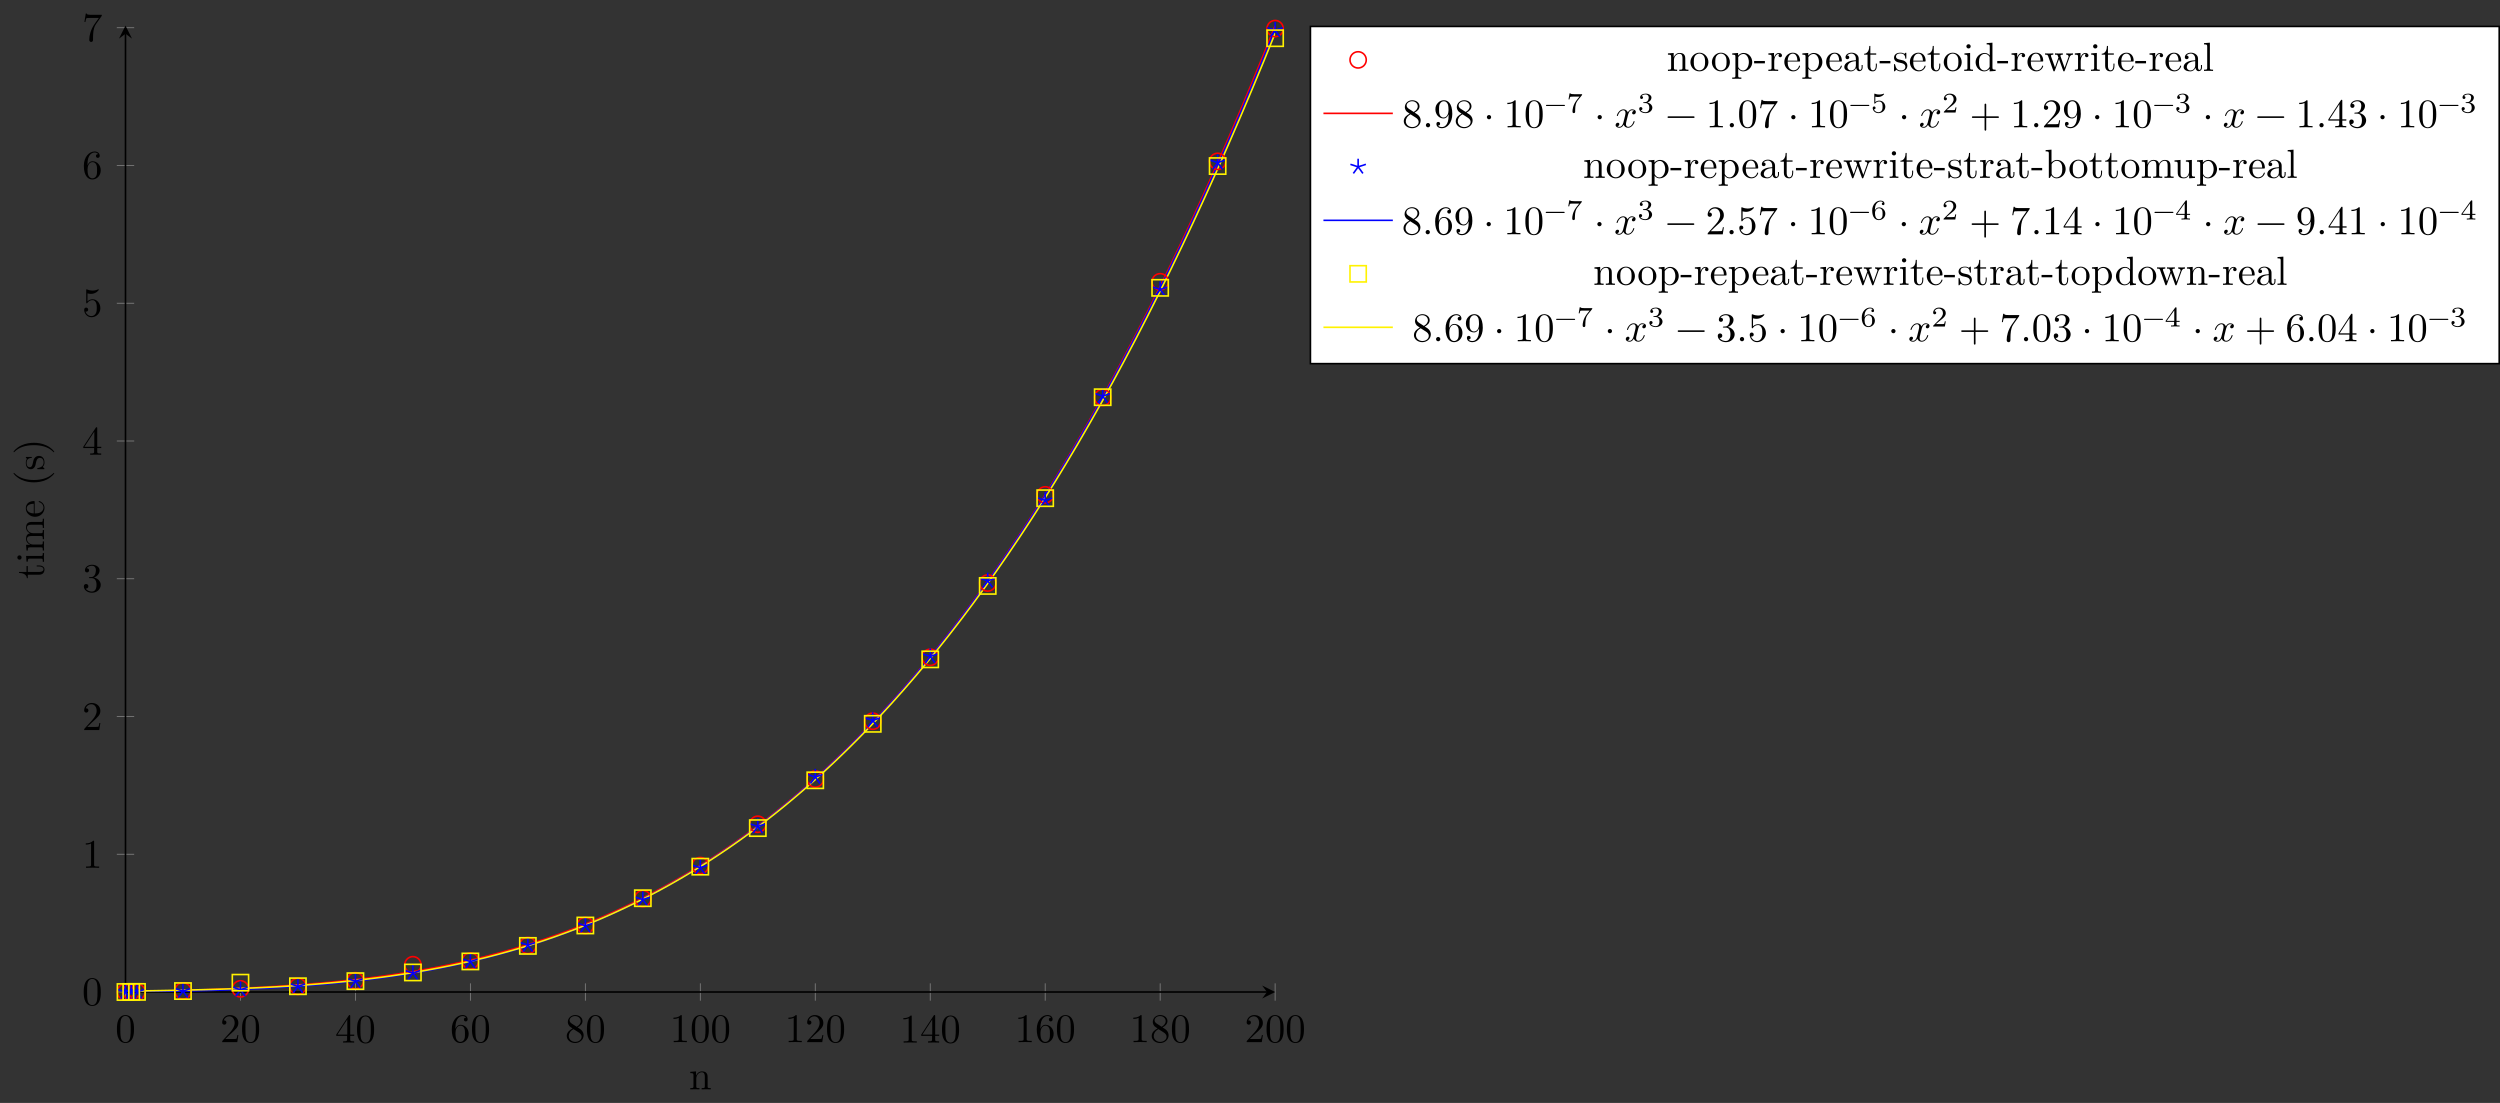 <?xml version="1.0" encoding="UTF-8"?>
<svg xmlns="http://www.w3.org/2000/svg" xmlns:xlink="http://www.w3.org/1999/xlink" width="612.577pt" height="270.25pt" viewBox="0 0 612.577 270.25" version="1.1">
<rect x="0" y="0" width="612.577" height="270.25" fill="#333333" stroke="none"/>
<defs>
<g>
<symbol overflow="visible" id="glyph0-0">
<path style="stroke:none;" d=""/>
</symbol>
<symbol overflow="visible" id="glyph0-1">
<path style="stroke:none;" d="M 4.578 -3.188 C 4.578 -3.984 4.531 -4.781 4.188 -5.516 C 3.734 -6.484 2.906 -6.641 2.5 -6.641 C 1.891 -6.641 1.172 -6.375 0.75 -5.453 C 0.438 -4.766 0.391 -3.984 0.391 -3.188 C 0.391 -2.438 0.422 -1.547 0.844 -0.781 C 1.266 0.016 2 0.219 2.484 0.219 C 3.016 0.219 3.781 0.016 4.219 -0.938 C 4.531 -1.625 4.578 -2.406 4.578 -3.188 Z M 3.766 -3.312 C 3.766 -2.562 3.766 -1.891 3.656 -1.25 C 3.5 -0.297 2.938 0 2.484 0 C 2.094 0 1.5 -0.25 1.328 -1.203 C 1.219 -1.797 1.219 -2.719 1.219 -3.312 C 1.219 -3.953 1.219 -4.609 1.297 -5.141 C 1.484 -6.328 2.234 -6.422 2.484 -6.422 C 2.812 -6.422 3.469 -6.234 3.656 -5.25 C 3.766 -4.688 3.766 -3.938 3.766 -3.312 Z M 3.766 -3.312 "/>
</symbol>
<symbol overflow="visible" id="glyph0-2">
<path style="stroke:none;" d="M 4.469 -1.734 L 4.234 -1.734 C 4.172 -1.438 4.109 -1 4 -0.844 C 3.938 -0.766 3.281 -0.766 3.062 -0.766 L 1.266 -0.766 L 2.328 -1.797 C 3.875 -3.172 4.469 -3.703 4.469 -4.703 C 4.469 -5.844 3.578 -6.641 2.359 -6.641 C 1.234 -6.641 0.5 -5.719 0.5 -4.828 C 0.5 -4.281 1 -4.281 1.031 -4.281 C 1.203 -4.281 1.547 -4.391 1.547 -4.812 C 1.547 -5.062 1.359 -5.328 1.016 -5.328 C 0.938 -5.328 0.922 -5.328 0.891 -5.312 C 1.109 -5.969 1.656 -6.328 2.234 -6.328 C 3.141 -6.328 3.562 -5.516 3.562 -4.703 C 3.562 -3.906 3.078 -3.125 2.516 -2.5 L 0.609 -0.375 C 0.5 -0.266 0.5 -0.234 0.5 0 L 4.203 0 Z M 4.469 -1.734 "/>
</symbol>
<symbol overflow="visible" id="glyph0-3">
<path style="stroke:none;" d="M 4.688 -1.641 L 4.688 -1.953 L 3.703 -1.953 L 3.703 -6.484 C 3.703 -6.688 3.703 -6.75 3.531 -6.75 C 3.453 -6.75 3.422 -6.75 3.344 -6.625 L 0.281 -1.953 L 0.281 -1.641 L 2.938 -1.641 L 2.938 -0.781 C 2.938 -0.422 2.906 -0.312 2.172 -0.312 L 1.969 -0.312 L 1.969 0 C 2.375 -0.031 2.891 -0.031 3.312 -0.031 C 3.734 -0.031 4.25 -0.031 4.672 0 L 4.672 -0.312 L 4.453 -0.312 C 3.719 -0.312 3.703 -0.422 3.703 -0.781 L 3.703 -1.641 Z M 2.984 -1.953 L 0.562 -1.953 L 2.984 -5.672 Z M 2.984 -1.953 "/>
</symbol>
<symbol overflow="visible" id="glyph0-4">
<path style="stroke:none;" d="M 4.562 -2.031 C 4.562 -3.297 3.672 -4.25 2.562 -4.25 C 1.891 -4.25 1.516 -3.75 1.312 -3.266 L 1.312 -3.516 C 1.312 -6.031 2.547 -6.391 3.062 -6.391 C 3.297 -6.391 3.719 -6.328 3.938 -5.984 C 3.781 -5.984 3.391 -5.984 3.391 -5.547 C 3.391 -5.234 3.625 -5.078 3.844 -5.078 C 4 -5.078 4.312 -5.172 4.312 -5.562 C 4.312 -6.156 3.875 -6.641 3.047 -6.641 C 1.766 -6.641 0.422 -5.359 0.422 -3.156 C 0.422 -0.484 1.578 0.219 2.5 0.219 C 3.609 0.219 4.562 -0.719 4.562 -2.031 Z M 3.656 -2.047 C 3.656 -1.562 3.656 -1.062 3.484 -0.703 C 3.188 -0.109 2.734 -0.062 2.5 -0.062 C 1.875 -0.062 1.578 -0.656 1.516 -0.812 C 1.328 -1.281 1.328 -2.078 1.328 -2.25 C 1.328 -3.031 1.656 -4.031 2.547 -4.031 C 2.719 -4.031 3.172 -4.031 3.484 -3.406 C 3.656 -3.047 3.656 -2.531 3.656 -2.047 Z M 3.656 -2.047 "/>
</symbol>
<symbol overflow="visible" id="glyph0-5">
<path style="stroke:none;" d="M 4.562 -1.672 C 4.562 -2.031 4.453 -2.484 4.062 -2.906 C 3.875 -3.109 3.719 -3.203 3.078 -3.609 C 3.797 -3.984 4.281 -4.5 4.281 -5.156 C 4.281 -6.078 3.406 -6.641 2.5 -6.641 C 1.5 -6.641 0.688 -5.906 0.688 -4.969 C 0.688 -4.797 0.703 -4.344 1.125 -3.875 C 1.234 -3.766 1.609 -3.516 1.859 -3.344 C 1.281 -3.047 0.422 -2.5 0.422 -1.5 C 0.422 -0.453 1.438 0.219 2.484 0.219 C 3.609 0.219 4.562 -0.609 4.562 -1.672 Z M 3.844 -5.156 C 3.844 -4.578 3.453 -4.109 2.859 -3.766 L 1.625 -4.562 C 1.172 -4.859 1.125 -5.188 1.125 -5.359 C 1.125 -5.969 1.781 -6.391 2.484 -6.391 C 3.203 -6.391 3.844 -5.875 3.844 -5.156 Z M 4.062 -1.312 C 4.062 -0.578 3.312 -0.062 2.5 -0.062 C 1.641 -0.062 0.922 -0.672 0.922 -1.5 C 0.922 -2.078 1.234 -2.719 2.078 -3.188 L 3.312 -2.406 C 3.594 -2.219 4.062 -1.922 4.062 -1.312 Z M 4.062 -1.312 "/>
</symbol>
<symbol overflow="visible" id="glyph0-6">
<path style="stroke:none;" d="M 4.172 0 L 4.172 -0.312 L 3.859 -0.312 C 2.953 -0.312 2.938 -0.422 2.938 -0.781 L 2.938 -6.375 C 2.938 -6.625 2.938 -6.641 2.703 -6.641 C 2.078 -6 1.203 -6 0.891 -6 L 0.891 -5.688 C 1.094 -5.688 1.672 -5.688 2.188 -5.953 L 2.188 -0.781 C 2.188 -0.422 2.156 -0.312 1.266 -0.312 L 0.953 -0.312 L 0.953 0 C 1.297 -0.031 2.156 -0.031 2.562 -0.031 C 2.953 -0.031 3.828 -0.031 4.172 0 Z M 4.172 0 "/>
</symbol>
<symbol overflow="visible" id="glyph0-7">
<path style="stroke:none;" d="M 4.562 -1.703 C 4.562 -2.516 3.922 -3.297 2.891 -3.516 C 3.703 -3.781 4.281 -4.469 4.281 -5.266 C 4.281 -6.078 3.406 -6.641 2.453 -6.641 C 1.453 -6.641 0.688 -6.047 0.688 -5.281 C 0.688 -4.953 0.906 -4.766 1.203 -4.766 C 1.5 -4.766 1.703 -4.984 1.703 -5.281 C 1.703 -5.766 1.234 -5.766 1.094 -5.766 C 1.391 -6.266 2.047 -6.391 2.406 -6.391 C 2.828 -6.391 3.375 -6.172 3.375 -5.281 C 3.375 -5.156 3.344 -4.578 3.094 -4.141 C 2.797 -3.656 2.453 -3.625 2.203 -3.625 C 2.125 -3.609 1.891 -3.594 1.812 -3.594 C 1.734 -3.578 1.672 -3.562 1.672 -3.469 C 1.672 -3.359 1.734 -3.359 1.906 -3.359 L 2.344 -3.359 C 3.156 -3.359 3.531 -2.688 3.531 -1.703 C 3.531 -0.344 2.844 -0.062 2.406 -0.062 C 1.969 -0.062 1.219 -0.234 0.875 -0.812 C 1.219 -0.766 1.531 -0.984 1.531 -1.359 C 1.531 -1.719 1.266 -1.922 0.984 -1.922 C 0.734 -1.922 0.422 -1.781 0.422 -1.344 C 0.422 -0.438 1.344 0.219 2.438 0.219 C 3.656 0.219 4.562 -0.688 4.562 -1.703 Z M 4.562 -1.703 "/>
</symbol>
<symbol overflow="visible" id="glyph0-8">
<path style="stroke:none;" d="M 4.469 -2 C 4.469 -3.188 3.656 -4.188 2.578 -4.188 C 2.109 -4.188 1.672 -4.031 1.312 -3.672 L 1.312 -5.625 C 1.516 -5.562 1.844 -5.5 2.156 -5.5 C 3.391 -5.5 4.094 -6.406 4.094 -6.531 C 4.094 -6.594 4.062 -6.641 3.984 -6.641 C 3.984 -6.641 3.953 -6.641 3.906 -6.609 C 3.703 -6.516 3.219 -6.312 2.547 -6.312 C 2.156 -6.312 1.688 -6.391 1.219 -6.594 C 1.141 -6.625 1.109 -6.625 1.109 -6.625 C 1 -6.625 1 -6.547 1 -6.391 L 1 -3.438 C 1 -3.266 1 -3.188 1.141 -3.188 C 1.219 -3.188 1.234 -3.203 1.281 -3.266 C 1.391 -3.422 1.75 -3.969 2.562 -3.969 C 3.078 -3.969 3.328 -3.516 3.406 -3.328 C 3.562 -2.953 3.594 -2.578 3.594 -2.078 C 3.594 -1.719 3.594 -1.125 3.344 -0.703 C 3.109 -0.312 2.734 -0.062 2.281 -0.062 C 1.562 -0.062 0.984 -0.594 0.812 -1.172 C 0.844 -1.172 0.875 -1.156 0.984 -1.156 C 1.312 -1.156 1.484 -1.406 1.484 -1.641 C 1.484 -1.891 1.312 -2.141 0.984 -2.141 C 0.844 -2.141 0.5 -2.062 0.5 -1.609 C 0.5 -0.75 1.188 0.219 2.297 0.219 C 3.453 0.219 4.469 -0.734 4.469 -2 Z M 4.469 -2 "/>
</symbol>
<symbol overflow="visible" id="glyph0-9">
<path style="stroke:none;" d="M 4.828 -6.422 L 2.406 -6.422 C 1.203 -6.422 1.172 -6.547 1.141 -6.734 L 0.891 -6.734 L 0.562 -4.688 L 0.812 -4.688 C 0.844 -4.844 0.922 -5.469 1.062 -5.594 C 1.125 -5.656 1.906 -5.656 2.031 -5.656 L 4.094 -5.656 L 2.984 -4.078 C 2.078 -2.734 1.75 -1.344 1.75 -0.328 C 1.75 -0.234 1.75 0.219 2.219 0.219 C 2.672 0.219 2.672 -0.234 2.672 -0.328 L 2.672 -0.844 C 2.672 -1.391 2.703 -1.938 2.781 -2.469 C 2.828 -2.703 2.953 -3.562 3.406 -4.172 L 4.75 -6.078 C 4.828 -6.188 4.828 -6.203 4.828 -6.422 Z M 4.828 -6.422 "/>
</symbol>
<symbol overflow="visible" id="glyph0-10">
<path style="stroke:none;" d="M 1.906 -0.531 C 1.906 -0.812 1.672 -1.062 1.391 -1.062 C 1.094 -1.062 0.859 -0.812 0.859 -0.531 C 0.859 -0.234 1.094 0 1.391 0 C 1.672 0 1.906 -0.234 1.906 -0.531 Z M 1.906 -0.531 "/>
</symbol>
<symbol overflow="visible" id="glyph0-11">
<path style="stroke:none;" d="M 4.562 -3.281 C 4.562 -5.969 3.406 -6.641 2.516 -6.641 C 1.969 -6.641 1.484 -6.453 1.062 -6.016 C 0.641 -5.562 0.422 -5.141 0.422 -4.391 C 0.422 -3.156 1.297 -2.172 2.406 -2.172 C 3.016 -2.172 3.422 -2.594 3.656 -3.172 L 3.656 -2.844 C 3.656 -0.516 2.625 -0.062 2.047 -0.062 C 1.875 -0.062 1.328 -0.078 1.062 -0.422 C 1.5 -0.422 1.578 -0.703 1.578 -0.875 C 1.578 -1.188 1.344 -1.328 1.125 -1.328 C 0.969 -1.328 0.672 -1.25 0.672 -0.859 C 0.672 -0.188 1.203 0.219 2.047 0.219 C 3.344 0.219 4.562 -1.141 4.562 -3.281 Z M 3.641 -4.203 C 3.641 -3.375 3.297 -2.406 2.422 -2.406 C 2.266 -2.406 1.797 -2.406 1.5 -3.031 C 1.312 -3.406 1.312 -3.891 1.312 -4.391 C 1.312 -4.922 1.312 -5.391 1.531 -5.766 C 1.797 -6.266 2.172 -6.391 2.516 -6.391 C 2.984 -6.391 3.312 -6.047 3.484 -5.609 C 3.594 -5.281 3.641 -4.656 3.641 -4.203 Z M 3.641 -4.203 "/>
</symbol>
<symbol overflow="visible" id="glyph0-12">
<path style="stroke:none;" d="M 1.906 -2.5 C 1.906 -2.781 1.672 -3.016 1.391 -3.016 C 1.094 -3.016 0.859 -2.781 0.859 -2.5 C 0.859 -2.203 1.094 -1.969 1.391 -1.969 C 1.672 -1.969 1.906 -2.203 1.906 -2.5 Z M 1.906 -2.5 "/>
</symbol>
<symbol overflow="visible" id="glyph0-13">
<path style="stroke:none;" d="M 5.25 -3.75 C 5.25 -4.266 4.672 -4.406 4.328 -4.406 C 3.75 -4.406 3.406 -3.875 3.281 -3.656 C 3.031 -4.312 2.5 -4.406 2.203 -4.406 C 1.172 -4.406 0.594 -3.125 0.594 -2.875 C 0.594 -2.766 0.719 -2.766 0.719 -2.766 C 0.797 -2.766 0.828 -2.797 0.844 -2.875 C 1.188 -3.938 1.844 -4.188 2.188 -4.188 C 2.375 -4.188 2.719 -4.094 2.719 -3.516 C 2.719 -3.203 2.547 -2.547 2.188 -1.141 C 2.031 -0.531 1.672 -0.109 1.234 -0.109 C 1.172 -0.109 0.953 -0.109 0.734 -0.234 C 0.984 -0.297 1.203 -0.5 1.203 -0.781 C 1.203 -1.047 0.984 -1.125 0.844 -1.125 C 0.531 -1.125 0.297 -0.875 0.297 -0.547 C 0.297 -0.094 0.781 0.109 1.219 0.109 C 1.891 0.109 2.25 -0.594 2.266 -0.641 C 2.391 -0.281 2.75 0.109 3.344 0.109 C 4.375 0.109 4.938 -1.172 4.938 -1.422 C 4.938 -1.531 4.859 -1.531 4.828 -1.531 C 4.734 -1.531 4.719 -1.484 4.688 -1.422 C 4.359 -0.344 3.688 -0.109 3.375 -0.109 C 2.984 -0.109 2.828 -0.422 2.828 -0.766 C 2.828 -0.984 2.875 -1.203 2.984 -1.641 L 3.328 -3.016 C 3.391 -3.266 3.625 -4.188 4.312 -4.188 C 4.359 -4.188 4.609 -4.188 4.812 -4.062 C 4.531 -4 4.344 -3.766 4.344 -3.516 C 4.344 -3.359 4.453 -3.172 4.719 -3.172 C 4.938 -3.172 5.25 -3.344 5.25 -3.75 Z M 5.25 -3.75 "/>
</symbol>
<symbol overflow="visible" id="glyph0-14">
<path style="stroke:none;" d="M 7.203 -2.5 C 7.203 -2.609 7.109 -2.688 7 -2.688 L 0.75 -2.688 C 0.641 -2.688 0.562 -2.609 0.562 -2.5 C 0.562 -2.375 0.641 -2.297 0.75 -2.297 L 7 -2.297 C 7.109 -2.297 7.203 -2.375 7.203 -2.5 Z M 7.203 -2.5 "/>
</symbol>
<symbol overflow="visible" id="glyph0-15">
<path style="stroke:none;" d="M 7.203 -2.5 C 7.203 -2.609 7.109 -2.688 7 -2.688 L 4.078 -2.688 L 4.078 -5.609 C 4.078 -5.719 3.984 -5.812 3.875 -5.812 C 3.766 -5.812 3.672 -5.719 3.672 -5.609 L 3.672 -2.688 L 0.75 -2.688 C 0.641 -2.688 0.562 -2.609 0.562 -2.5 C 0.562 -2.375 0.641 -2.297 0.75 -2.297 L 3.672 -2.297 L 3.672 0.625 C 3.672 0.734 3.766 0.828 3.875 0.828 C 3.984 0.828 4.078 0.734 4.078 0.625 L 4.078 -2.297 L 7 -2.297 C 7.109 -2.297 7.203 -2.375 7.203 -2.5 Z M 7.203 -2.5 "/>
</symbol>
<symbol overflow="visible" id="glyph1-0">
<path style="stroke:none;" d=""/>
</symbol>
<symbol overflow="visible" id="glyph1-1">
<path style="stroke:none;" d="M 5.328 0 L 5.328 -0.312 C 4.812 -0.312 4.562 -0.312 4.562 -0.609 L 4.562 -2.516 C 4.562 -3.375 4.562 -3.672 4.25 -4.031 C 4.109 -4.203 3.781 -4.406 3.203 -4.406 C 2.469 -4.406 2 -3.984 1.719 -3.359 L 1.719 -4.406 L 0.312 -4.297 L 0.312 -3.984 C 1.016 -3.984 1.094 -3.922 1.094 -3.422 L 1.094 -0.75 C 1.094 -0.312 0.984 -0.312 0.312 -0.312 L 0.312 0 L 1.453 -0.031 L 2.562 0 L 2.562 -0.312 C 1.891 -0.312 1.781 -0.312 1.781 -0.75 L 1.781 -2.594 C 1.781 -3.625 2.5 -4.188 3.125 -4.188 C 3.766 -4.188 3.875 -3.656 3.875 -3.078 L 3.875 -0.75 C 3.875 -0.312 3.766 -0.312 3.094 -0.312 L 3.094 0 L 4.219 -0.031 Z M 5.328 0 "/>
</symbol>
<symbol overflow="visible" id="glyph1-2">
<path style="stroke:none;" d="M 4.688 -2.141 C 4.688 -3.406 3.703 -4.469 2.5 -4.469 C 1.25 -4.469 0.281 -3.375 0.281 -2.141 C 0.281 -0.844 1.312 0.109 2.484 0.109 C 3.688 0.109 4.688 -0.875 4.688 -2.141 Z M 3.875 -2.219 C 3.875 -1.859 3.875 -1.312 3.656 -0.875 C 3.422 -0.422 2.984 -0.141 2.5 -0.141 C 2.062 -0.141 1.625 -0.344 1.359 -0.812 C 1.109 -1.25 1.109 -1.859 1.109 -2.219 C 1.109 -2.609 1.109 -3.141 1.344 -3.578 C 1.609 -4.031 2.078 -4.25 2.484 -4.25 C 2.922 -4.25 3.344 -4.031 3.609 -3.594 C 3.875 -3.172 3.875 -2.594 3.875 -2.219 Z M 3.875 -2.219 "/>
</symbol>
<symbol overflow="visible" id="glyph1-3">
<path style="stroke:none;" d="M 5.188 -2.156 C 5.188 -3.422 4.234 -4.406 3.109 -4.406 C 2.328 -4.406 1.906 -3.969 1.719 -3.75 L 1.719 -4.406 L 0.281 -4.297 L 0.281 -3.984 C 0.984 -3.984 1.062 -3.922 1.062 -3.484 L 1.062 1.172 C 1.062 1.625 0.953 1.625 0.281 1.625 L 0.281 1.938 L 1.391 1.906 L 2.516 1.938 L 2.516 1.625 C 1.859 1.625 1.75 1.625 1.75 1.172 L 1.75 -0.594 C 1.797 -0.422 2.219 0.109 2.969 0.109 C 4.156 0.109 5.188 -0.875 5.188 -2.156 Z M 4.359 -2.156 C 4.359 -0.953 3.672 -0.109 2.938 -0.109 C 2.531 -0.109 2.156 -0.312 1.891 -0.719 C 1.75 -0.922 1.75 -0.938 1.75 -1.141 L 1.75 -3.359 C 2.031 -3.875 2.516 -4.156 3.031 -4.156 C 3.766 -4.156 4.359 -3.281 4.359 -2.156 Z M 4.359 -2.156 "/>
</symbol>
<symbol overflow="visible" id="glyph1-4">
<path style="stroke:none;" d="M 2.75 -1.859 L 2.75 -2.438 L 0.109 -2.438 L 0.109 -1.859 Z M 2.75 -1.859 "/>
</symbol>
<symbol overflow="visible" id="glyph1-5">
<path style="stroke:none;" d="M 3.625 -3.797 C 3.625 -4.109 3.312 -4.406 2.891 -4.406 C 2.156 -4.406 1.797 -3.734 1.672 -3.312 L 1.672 -4.406 L 0.281 -4.297 L 0.281 -3.984 C 0.984 -3.984 1.062 -3.922 1.062 -3.422 L 1.062 -0.75 C 1.062 -0.312 0.953 -0.312 0.281 -0.312 L 0.281 0 L 1.422 -0.031 C 1.812 -0.031 2.281 -0.031 2.688 0 L 2.688 -0.312 L 2.469 -0.312 C 1.734 -0.312 1.719 -0.422 1.719 -0.781 L 1.719 -2.312 C 1.719 -3.297 2.141 -4.188 2.891 -4.188 C 2.953 -4.188 2.984 -4.188 3 -4.172 C 2.969 -4.172 2.766 -4.047 2.766 -3.781 C 2.766 -3.516 2.984 -3.359 3.203 -3.359 C 3.375 -3.359 3.625 -3.484 3.625 -3.797 Z M 3.625 -3.797 "/>
</symbol>
<symbol overflow="visible" id="glyph1-6">
<path style="stroke:none;" d="M 4.141 -1.188 C 4.141 -1.281 4.062 -1.312 4 -1.312 C 3.922 -1.312 3.891 -1.25 3.875 -1.172 C 3.531 -0.141 2.625 -0.141 2.531 -0.141 C 2.031 -0.141 1.641 -0.438 1.406 -0.812 C 1.109 -1.281 1.109 -1.938 1.109 -2.297 L 3.891 -2.297 C 4.109 -2.297 4.141 -2.297 4.141 -2.516 C 4.141 -3.5 3.594 -4.469 2.359 -4.469 C 1.203 -4.469 0.281 -3.438 0.281 -2.188 C 0.281 -0.859 1.328 0.109 2.469 0.109 C 3.688 0.109 4.141 -1 4.141 -1.188 Z M 3.484 -2.516 L 1.109 -2.516 C 1.172 -4 2.016 -4.25 2.359 -4.25 C 3.375 -4.25 3.484 -2.906 3.484 -2.516 Z M 3.484 -2.516 "/>
</symbol>
<symbol overflow="visible" id="glyph1-7">
<path style="stroke:none;" d="M 4.812 -0.891 L 4.812 -1.453 L 4.562 -1.453 L 4.562 -0.891 C 4.562 -0.312 4.312 -0.25 4.203 -0.25 C 3.875 -0.25 3.844 -0.703 3.844 -0.75 L 3.844 -2.734 C 3.844 -3.156 3.844 -3.547 3.484 -3.922 C 3.094 -4.312 2.594 -4.469 2.109 -4.469 C 1.297 -4.469 0.609 -4 0.609 -3.344 C 0.609 -3.047 0.812 -2.875 1.062 -2.875 C 1.344 -2.875 1.531 -3.078 1.531 -3.328 C 1.531 -3.453 1.469 -3.781 1.016 -3.781 C 1.281 -4.141 1.781 -4.25 2.094 -4.25 C 2.578 -4.25 3.156 -3.859 3.156 -2.969 L 3.156 -2.609 C 2.641 -2.578 1.938 -2.547 1.312 -2.25 C 0.562 -1.906 0.312 -1.391 0.312 -0.953 C 0.312 -0.141 1.281 0.109 1.906 0.109 C 2.578 0.109 3.031 -0.297 3.219 -0.75 C 3.266 -0.359 3.531 0.062 4 0.062 C 4.203 0.062 4.812 -0.078 4.812 -0.891 Z M 3.156 -1.391 C 3.156 -0.453 2.438 -0.109 1.984 -0.109 C 1.5 -0.109 1.094 -0.453 1.094 -0.953 C 1.094 -1.5 1.5 -2.328 3.156 -2.391 Z M 3.156 -1.391 "/>
</symbol>
<symbol overflow="visible" id="glyph1-8">
<path style="stroke:none;" d="M 3.312 -1.234 L 3.312 -1.797 L 3.062 -1.797 L 3.062 -1.25 C 3.062 -0.516 2.766 -0.141 2.391 -0.141 C 1.719 -0.141 1.719 -1.047 1.719 -1.219 L 1.719 -3.984 L 3.156 -3.984 L 3.156 -4.297 L 1.719 -4.297 L 1.719 -6.125 L 1.469 -6.125 C 1.469 -5.312 1.172 -4.25 0.188 -4.203 L 0.188 -3.984 L 1.031 -3.984 L 1.031 -1.234 C 1.031 -0.016 1.969 0.109 2.328 0.109 C 3.031 0.109 3.312 -0.594 3.312 -1.234 Z M 3.312 -1.234 "/>
</symbol>
<symbol overflow="visible" id="glyph1-9">
<path style="stroke:none;" d="M 3.594 -1.281 C 3.594 -1.797 3.297 -2.109 3.172 -2.219 C 2.844 -2.547 2.453 -2.625 2.031 -2.703 C 1.469 -2.812 0.812 -2.938 0.812 -3.516 C 0.812 -3.875 1.062 -4.281 1.922 -4.281 C 3.016 -4.281 3.078 -3.375 3.094 -3.078 C 3.094 -2.984 3.203 -2.984 3.203 -2.984 C 3.344 -2.984 3.344 -3.031 3.344 -3.219 L 3.344 -4.234 C 3.344 -4.391 3.344 -4.469 3.234 -4.469 C 3.188 -4.469 3.156 -4.469 3.031 -4.344 C 3 -4.312 2.906 -4.219 2.859 -4.188 C 2.484 -4.469 2.078 -4.469 1.922 -4.469 C 0.703 -4.469 0.328 -3.797 0.328 -3.234 C 0.328 -2.891 0.484 -2.609 0.75 -2.391 C 1.078 -2.141 1.359 -2.078 2.078 -1.938 C 2.297 -1.891 3.109 -1.734 3.109 -1.016 C 3.109 -0.516 2.766 -0.109 1.984 -0.109 C 1.141 -0.109 0.781 -0.672 0.594 -1.531 C 0.562 -1.656 0.562 -1.688 0.453 -1.688 C 0.328 -1.688 0.328 -1.625 0.328 -1.453 L 0.328 -0.125 C 0.328 0.047 0.328 0.109 0.438 0.109 C 0.484 0.109 0.5 0.094 0.688 -0.094 C 0.703 -0.109 0.703 -0.125 0.891 -0.312 C 1.328 0.094 1.781 0.109 1.984 0.109 C 3.125 0.109 3.594 -0.562 3.594 -1.281 Z M 3.594 -1.281 "/>
</symbol>
<symbol overflow="visible" id="glyph1-10">
<path style="stroke:none;" d="M 2.469 0 L 2.469 -0.312 C 1.797 -0.312 1.766 -0.359 1.766 -0.75 L 1.766 -4.406 L 0.375 -4.297 L 0.375 -3.984 C 1.016 -3.984 1.109 -3.922 1.109 -3.438 L 1.109 -0.75 C 1.109 -0.312 1 -0.312 0.328 -0.312 L 0.328 0 L 1.422 -0.031 C 1.781 -0.031 2.125 -0.016 2.469 0 Z M 1.906 -6.016 C 1.906 -6.297 1.688 -6.547 1.391 -6.547 C 1.047 -6.547 0.844 -6.266 0.844 -6.016 C 0.844 -5.75 1.078 -5.5 1.375 -5.5 C 1.719 -5.5 1.906 -5.766 1.906 -6.016 Z M 1.906 -6.016 "/>
</symbol>
<symbol overflow="visible" id="glyph1-11">
<path style="stroke:none;" d="M 5.25 0 L 5.25 -0.312 C 4.562 -0.312 4.469 -0.375 4.469 -0.875 L 4.469 -6.922 L 3.047 -6.812 L 3.047 -6.5 C 3.734 -6.5 3.812 -6.438 3.812 -5.938 L 3.812 -3.781 C 3.531 -4.141 3.094 -4.406 2.562 -4.406 C 1.391 -4.406 0.344 -3.422 0.344 -2.141 C 0.344 -0.875 1.312 0.109 2.453 0.109 C 3.094 0.109 3.531 -0.234 3.781 -0.547 L 3.781 0.109 Z M 3.781 -1.172 C 3.781 -1 3.781 -0.984 3.672 -0.812 C 3.375 -0.328 2.938 -0.109 2.5 -0.109 C 2.047 -0.109 1.688 -0.375 1.453 -0.75 C 1.203 -1.156 1.172 -1.719 1.172 -2.141 C 1.172 -2.5 1.188 -3.094 1.469 -3.547 C 1.688 -3.859 2.062 -4.188 2.609 -4.188 C 2.953 -4.188 3.375 -4.031 3.672 -3.594 C 3.781 -3.422 3.781 -3.406 3.781 -3.219 Z M 3.781 -1.172 "/>
</symbol>
<symbol overflow="visible" id="glyph1-12">
<path style="stroke:none;" d="M 7.016 -3.984 L 7.016 -4.297 C 6.781 -4.281 6.5 -4.266 6.281 -4.266 L 5.359 -4.297 L 5.359 -3.984 C 5.719 -3.984 5.938 -3.797 5.938 -3.516 C 5.938 -3.453 5.938 -3.422 5.875 -3.297 L 4.969 -0.75 L 3.984 -3.531 C 3.953 -3.656 3.938 -3.672 3.938 -3.719 C 3.938 -3.984 4.328 -3.984 4.531 -3.984 L 4.531 -4.297 L 3.484 -4.266 C 3.188 -4.266 2.906 -4.281 2.609 -4.297 L 2.609 -3.984 C 2.969 -3.984 3.125 -3.969 3.234 -3.844 C 3.281 -3.781 3.391 -3.484 3.453 -3.297 L 2.609 -0.875 L 1.656 -3.531 C 1.609 -3.656 1.609 -3.672 1.609 -3.719 C 1.609 -3.984 2 -3.984 2.188 -3.984 L 2.188 -4.297 L 1.109 -4.266 L 0.172 -4.297 L 0.172 -3.984 C 0.672 -3.984 0.797 -3.953 0.922 -3.641 L 2.172 -0.109 C 2.219 0.031 2.25 0.109 2.375 0.109 C 2.516 0.109 2.531 0.047 2.578 -0.094 L 3.594 -2.906 L 4.609 -0.078 C 4.641 0.031 4.672 0.109 4.812 0.109 C 4.938 0.109 4.969 0.016 5 -0.078 L 6.172 -3.344 C 6.344 -3.844 6.656 -3.984 7.016 -3.984 Z M 7.016 -3.984 "/>
</symbol>
<symbol overflow="visible" id="glyph1-13">
<path style="stroke:none;" d="M 2.547 0 L 2.547 -0.312 C 1.875 -0.312 1.766 -0.312 1.766 -0.75 L 1.766 -6.922 L 0.328 -6.812 L 0.328 -6.5 C 1.031 -6.5 1.109 -6.438 1.109 -5.938 L 1.109 -0.75 C 1.109 -0.312 1 -0.312 0.328 -0.312 L 0.328 0 L 1.438 -0.031 Z M 2.547 0 "/>
</symbol>
<symbol overflow="visible" id="glyph1-14">
<path style="stroke:none;" d="M 5.188 -2.156 C 5.188 -3.422 4.219 -4.406 3.078 -4.406 C 2.297 -4.406 1.875 -3.938 1.719 -3.766 L 1.719 -6.922 L 0.281 -6.812 L 0.281 -6.5 C 0.984 -6.5 1.062 -6.438 1.062 -5.938 L 1.062 0 L 1.312 0 L 1.672 -0.625 C 1.812 -0.391 2.234 0.109 2.969 0.109 C 4.156 0.109 5.188 -0.875 5.188 -2.156 Z M 4.359 -2.156 C 4.359 -1.797 4.344 -1.203 4.062 -0.75 C 3.844 -0.438 3.469 -0.109 2.938 -0.109 C 2.484 -0.109 2.125 -0.344 1.891 -0.719 C 1.75 -0.922 1.75 -0.953 1.75 -1.141 L 1.75 -3.188 C 1.75 -3.375 1.75 -3.391 1.859 -3.547 C 2.25 -4.109 2.797 -4.188 3.031 -4.188 C 3.484 -4.188 3.844 -3.922 4.078 -3.547 C 4.344 -3.141 4.359 -2.578 4.359 -2.156 Z M 4.359 -2.156 "/>
</symbol>
<symbol overflow="visible" id="glyph1-15">
<path style="stroke:none;" d="M 8.109 0 L 8.109 -0.312 C 7.594 -0.312 7.344 -0.312 7.328 -0.609 L 7.328 -2.516 C 7.328 -3.375 7.328 -3.672 7.016 -4.031 C 6.875 -4.203 6.547 -4.406 5.969 -4.406 C 5.141 -4.406 4.688 -3.812 4.531 -3.422 C 4.391 -4.297 3.656 -4.406 3.203 -4.406 C 2.469 -4.406 2 -3.984 1.719 -3.359 L 1.719 -4.406 L 0.312 -4.297 L 0.312 -3.984 C 1.016 -3.984 1.094 -3.922 1.094 -3.422 L 1.094 -0.75 C 1.094 -0.312 0.984 -0.312 0.312 -0.312 L 0.312 0 L 1.453 -0.031 L 2.562 0 L 2.562 -0.312 C 1.891 -0.312 1.781 -0.312 1.781 -0.75 L 1.781 -2.594 C 1.781 -3.625 2.5 -4.188 3.125 -4.188 C 3.766 -4.188 3.875 -3.656 3.875 -3.078 L 3.875 -0.75 C 3.875 -0.312 3.766 -0.312 3.094 -0.312 L 3.094 0 L 4.219 -0.031 L 5.328 0 L 5.328 -0.312 C 4.672 -0.312 4.562 -0.312 4.562 -0.75 L 4.562 -2.594 C 4.562 -3.625 5.266 -4.188 5.906 -4.188 C 6.531 -4.188 6.641 -3.656 6.641 -3.078 L 6.641 -0.75 C 6.641 -0.312 6.531 -0.312 5.859 -0.312 L 5.859 0 L 6.984 -0.031 Z M 8.109 0 "/>
</symbol>
<symbol overflow="visible" id="glyph1-16">
<path style="stroke:none;" d="M 5.328 0 L 5.328 -0.312 C 4.641 -0.312 4.562 -0.375 4.562 -0.875 L 4.562 -4.406 L 3.094 -4.297 L 3.094 -3.984 C 3.781 -3.984 3.875 -3.922 3.875 -3.422 L 3.875 -1.656 C 3.875 -0.781 3.391 -0.109 2.656 -0.109 C 1.828 -0.109 1.781 -0.578 1.781 -1.094 L 1.781 -4.406 L 0.312 -4.297 L 0.312 -3.984 C 1.094 -3.984 1.094 -3.953 1.094 -3.078 L 1.094 -1.578 C 1.094 -0.797 1.094 0.109 2.609 0.109 C 3.172 0.109 3.609 -0.172 3.891 -0.781 L 3.891 0.109 Z M 5.328 0 "/>
</symbol>
<symbol overflow="visible" id="glyph2-0">
<path style="stroke:none;" d=""/>
</symbol>
<symbol overflow="visible" id="glyph2-1">
<path style="stroke:none;" d="M -1.234 -3.312 L -1.797 -3.312 L -1.797 -3.062 L -1.25 -3.062 C -0.516 -3.062 -0.141 -2.766 -0.141 -2.391 C -0.141 -1.719 -1.047 -1.719 -1.219 -1.719 L -3.984 -1.719 L -3.984 -3.156 L -4.297 -3.156 L -4.297 -1.719 L -6.125 -1.719 L -6.125 -1.469 C -5.312 -1.469 -4.25 -1.172 -4.203 -0.188 L -3.984 -0.188 L -3.984 -1.031 L -1.234 -1.031 C -0.016 -1.031 0.109 -1.969 0.109 -2.328 C 0.109 -3.031 -0.594 -3.312 -1.234 -3.312 Z M -1.234 -3.312 "/>
</symbol>
<symbol overflow="visible" id="glyph2-2">
<path style="stroke:none;" d="M 0 -2.469 L -0.312 -2.469 C -0.312 -1.797 -0.359 -1.766 -0.75 -1.766 L -4.406 -1.766 L -4.297 -0.375 L -3.984 -0.375 C -3.984 -1.016 -3.922 -1.109 -3.438 -1.109 L -0.75 -1.109 C -0.312 -1.109 -0.312 -1 -0.312 -0.328 L 0 -0.328 L -0.031 -1.422 C -0.031 -1.781 -0.016 -2.125 0 -2.469 Z M -6.016 -1.906 C -6.297 -1.906 -6.547 -1.688 -6.547 -1.391 C -6.547 -1.047 -6.266 -0.844 -6.016 -0.844 C -5.75 -0.844 -5.5 -1.078 -5.5 -1.375 C -5.5 -1.719 -5.766 -1.906 -6.016 -1.906 Z M -6.016 -1.906 "/>
</symbol>
<symbol overflow="visible" id="glyph2-3">
<path style="stroke:none;" d="M 0 -8.109 L -0.312 -8.109 C -0.312 -7.594 -0.312 -7.344 -0.609 -7.328 L -2.516 -7.328 C -3.375 -7.328 -3.672 -7.328 -4.031 -7.016 C -4.203 -6.875 -4.406 -6.547 -4.406 -5.969 C -4.406 -5.141 -3.812 -4.688 -3.422 -4.531 C -4.297 -4.391 -4.406 -3.656 -4.406 -3.203 C -4.406 -2.469 -3.984 -2 -3.359 -1.719 L -4.406 -1.719 L -4.297 -0.312 L -3.984 -0.312 C -3.984 -1.016 -3.922 -1.094 -3.422 -1.094 L -0.75 -1.094 C -0.312 -1.094 -0.312 -0.984 -0.312 -0.312 L 0 -0.312 L -0.031 -1.453 L 0 -2.562 L -0.312 -2.562 C -0.312 -1.891 -0.312 -1.781 -0.75 -1.781 L -2.594 -1.781 C -3.625 -1.781 -4.188 -2.5 -4.188 -3.125 C -4.188 -3.766 -3.656 -3.875 -3.078 -3.875 L -0.75 -3.875 C -0.312 -3.875 -0.312 -3.766 -0.312 -3.094 L 0 -3.094 L -0.031 -4.219 L 0 -5.328 L -0.312 -5.328 C -0.312 -4.672 -0.312 -4.562 -0.75 -4.562 L -2.594 -4.562 C -3.625 -4.562 -4.188 -5.266 -4.188 -5.906 C -4.188 -6.531 -3.656 -6.641 -3.078 -6.641 L -0.75 -6.641 C -0.312 -6.641 -0.312 -6.531 -0.312 -5.859 L 0 -5.859 L -0.031 -6.984 Z M 0 -8.109 "/>
</symbol>
<symbol overflow="visible" id="glyph2-4">
<path style="stroke:none;" d="M -1.188 -4.141 C -1.281 -4.141 -1.312 -4.062 -1.312 -4 C -1.312 -3.922 -1.25 -3.891 -1.172 -3.875 C -0.141 -3.531 -0.141 -2.625 -0.141 -2.531 C -0.141 -2.031 -0.438 -1.641 -0.812 -1.406 C -1.281 -1.109 -1.938 -1.109 -2.297 -1.109 L -2.297 -3.891 C -2.297 -4.109 -2.297 -4.141 -2.516 -4.141 C -3.5 -4.141 -4.469 -3.594 -4.469 -2.359 C -4.469 -1.203 -3.438 -0.281 -2.188 -0.281 C -0.859 -0.281 0.109 -1.328 0.109 -2.469 C 0.109 -3.688 -1 -4.141 -1.188 -4.141 Z M -2.516 -3.484 L -2.516 -1.109 C -4 -1.172 -4.25 -2.016 -4.25 -2.359 C -4.25 -3.375 -2.906 -3.484 -2.516 -3.484 Z M -2.516 -3.484 "/>
</symbol>
<symbol overflow="visible" id="glyph2-5">
<path style="stroke:none;" d="M 2.391 -3.297 C 2.359 -3.297 2.344 -3.297 2.172 -3.125 C 0.922 -1.891 -0.969 -1.562 -2.5 -1.562 C -4.234 -1.562 -5.969 -1.938 -7.203 -3.172 C -7.328 -3.297 -7.344 -3.297 -7.375 -3.297 C -7.453 -3.297 -7.484 -3.266 -7.484 -3.203 C -7.484 -3.094 -6.797 -2.203 -5.531 -1.609 C -4.438 -1.109 -3.328 -0.984 -2.5 -0.984 C -1.719 -0.984 -0.516 -1.094 0.625 -1.641 C 1.844 -2.25 2.5 -3.094 2.5 -3.203 C 2.5 -3.266 2.469 -3.297 2.391 -3.297 Z M 2.391 -3.297 "/>
</symbol>
<symbol overflow="visible" id="glyph2-6">
<path style="stroke:none;" d="M -1.281 -3.594 C -1.797 -3.594 -2.109 -3.297 -2.219 -3.172 C -2.547 -2.844 -2.625 -2.453 -2.703 -2.031 C -2.812 -1.469 -2.938 -0.812 -3.516 -0.812 C -3.875 -0.812 -4.281 -1.062 -4.281 -1.922 C -4.281 -3.016 -3.375 -3.078 -3.078 -3.094 C -2.984 -3.094 -2.984 -3.203 -2.984 -3.203 C -2.984 -3.344 -3.031 -3.344 -3.219 -3.344 L -4.234 -3.344 C -4.391 -3.344 -4.469 -3.344 -4.469 -3.234 C -4.469 -3.188 -4.469 -3.156 -4.344 -3.031 C -4.312 -3 -4.219 -2.906 -4.188 -2.859 C -4.469 -2.484 -4.469 -2.078 -4.469 -1.922 C -4.469 -0.703 -3.797 -0.328 -3.234 -0.328 C -2.891 -0.328 -2.609 -0.484 -2.391 -0.75 C -2.141 -1.078 -2.078 -1.359 -1.938 -2.078 C -1.891 -2.297 -1.734 -3.109 -1.016 -3.109 C -0.516 -3.109 -0.109 -2.766 -0.109 -1.984 C -0.109 -1.141 -0.672 -0.781 -1.531 -0.594 C -1.656 -0.562 -1.688 -0.562 -1.688 -0.453 C -1.688 -0.328 -1.625 -0.328 -1.453 -0.328 L -0.125 -0.328 C 0.047 -0.328 0.109 -0.328 0.109 -0.438 C 0.109 -0.484 0.094 -0.5 -0.094 -0.688 C -0.109 -0.703 -0.125 -0.703 -0.312 -0.891 C 0.094 -1.328 0.109 -1.781 0.109 -1.984 C 0.109 -3.125 -0.562 -3.594 -1.281 -3.594 Z M -1.281 -3.594 "/>
</symbol>
<symbol overflow="visible" id="glyph2-7">
<path style="stroke:none;" d="M -2.5 -2.875 C -3.266 -2.875 -4.469 -2.766 -5.609 -2.219 C -6.828 -1.625 -7.484 -0.766 -7.484 -0.672 C -7.484 -0.609 -7.438 -0.562 -7.375 -0.562 C -7.344 -0.562 -7.328 -0.562 -7.141 -0.75 C -6.156 -1.734 -4.578 -2.297 -2.5 -2.297 C -0.781 -2.297 0.969 -1.938 2.219 -0.703 C 2.344 -0.562 2.359 -0.562 2.391 -0.562 C 2.453 -0.562 2.5 -0.609 2.5 -0.672 C 2.5 -0.766 1.812 -1.672 0.547 -2.25 C -0.547 -2.766 -1.656 -2.875 -2.5 -2.875 Z M -2.5 -2.875 "/>
</symbol>
<symbol overflow="visible" id="glyph3-0">
<path style="stroke:none;" d=""/>
</symbol>
<symbol overflow="visible" id="glyph3-1">
<path style="stroke:none;" d="M 5.047 -1.75 C 5.047 -1.828 4.984 -1.891 4.906 -1.891 L 0.531 -1.891 C 0.453 -1.891 0.391 -1.828 0.391 -1.75 C 0.391 -1.672 0.453 -1.609 0.531 -1.609 L 4.906 -1.609 C 4.984 -1.609 5.047 -1.672 5.047 -1.75 Z M 5.047 -1.75 "/>
</symbol>
<symbol overflow="visible" id="glyph3-2">
<path style="stroke:none;" d="M 3.812 -4.5 L 1.984 -4.5 C 1.703 -4.5 1.625 -4.5 1.375 -4.531 C 1 -4.547 0.984 -4.609 0.969 -4.719 L 0.734 -4.719 L 0.484 -3.234 L 0.719 -3.234 C 0.734 -3.328 0.812 -3.797 0.922 -3.859 C 0.984 -3.906 1.547 -3.906 1.641 -3.906 L 3.172 -3.906 L 2.438 -2.984 C 1.531 -1.781 1.453 -0.672 1.453 -0.266 C 1.453 -0.188 1.453 0.141 1.781 0.141 C 2.109 0.141 2.109 -0.172 2.109 -0.266 L 2.109 -0.547 C 2.109 -1.906 2.391 -2.516 2.688 -2.906 L 3.734 -4.219 C 3.812 -4.297 3.812 -4.312 3.812 -4.5 Z M 3.812 -4.5 "/>
</symbol>
<symbol overflow="visible" id="glyph3-3">
<path style="stroke:none;" d="M 3.594 -1.203 C 3.594 -1.75 3.141 -2.297 2.375 -2.453 C 3.109 -2.719 3.375 -3.25 3.375 -3.672 C 3.375 -4.219 2.734 -4.641 1.969 -4.641 C 1.188 -4.641 0.594 -4.266 0.594 -3.703 C 0.594 -3.469 0.75 -3.328 0.953 -3.328 C 1.172 -3.328 1.312 -3.5 1.312 -3.688 C 1.312 -3.891 1.172 -4.031 0.953 -4.047 C 1.203 -4.359 1.688 -4.438 1.938 -4.438 C 2.25 -4.438 2.703 -4.281 2.703 -3.672 C 2.703 -3.375 2.594 -3.062 2.422 -2.844 C 2.188 -2.578 1.984 -2.562 1.641 -2.547 C 1.469 -2.531 1.453 -2.531 1.422 -2.516 C 1.422 -2.516 1.344 -2.5 1.344 -2.438 C 1.344 -2.328 1.406 -2.328 1.531 -2.328 L 1.906 -2.328 C 2.453 -2.328 2.844 -1.953 2.844 -1.203 C 2.844 -0.344 2.344 -0.078 1.938 -0.078 C 1.656 -0.078 1.047 -0.156 0.75 -0.578 C 1.078 -0.594 1.156 -0.812 1.156 -0.969 C 1.156 -1.188 0.984 -1.344 0.766 -1.344 C 0.578 -1.344 0.375 -1.234 0.375 -0.938 C 0.375 -0.281 1.109 0.141 1.953 0.141 C 2.922 0.141 3.594 -0.516 3.594 -1.203 Z M 3.594 -1.203 "/>
</symbol>
<symbol overflow="visible" id="glyph3-4">
<path style="stroke:none;" d="M 3.531 -1.406 C 3.531 -2.188 2.922 -2.922 2.062 -2.922 C 1.75 -2.922 1.391 -2.844 1.078 -2.578 L 1.078 -3.891 C 1.438 -3.812 1.641 -3.812 1.766 -3.812 C 2.688 -3.812 3.234 -4.438 3.234 -4.547 C 3.234 -4.609 3.172 -4.641 3.141 -4.641 C 3.141 -4.641 3.109 -4.641 3.094 -4.609 C 2.922 -4.547 2.547 -4.422 2.031 -4.422 C 1.844 -4.422 1.469 -4.422 1.016 -4.609 C 0.938 -4.641 0.922 -4.641 0.922 -4.641 C 0.828 -4.641 0.828 -4.562 0.828 -4.453 L 0.828 -2.391 C 0.828 -2.266 0.828 -2.188 0.938 -2.188 C 1 -2.188 1.016 -2.203 1.078 -2.281 C 1.391 -2.672 1.812 -2.719 2.047 -2.719 C 2.469 -2.719 2.656 -2.391 2.703 -2.328 C 2.828 -2.109 2.859 -1.844 2.859 -1.438 C 2.859 -1.219 2.859 -0.812 2.656 -0.5 C 2.484 -0.25 2.172 -0.078 1.844 -0.078 C 1.391 -0.078 0.922 -0.328 0.734 -0.797 C 1 -0.781 1.141 -0.953 1.141 -1.141 C 1.141 -1.438 0.875 -1.5 0.797 -1.5 C 0.797 -1.5 0.438 -1.5 0.438 -1.125 C 0.438 -0.484 1.016 0.141 1.844 0.141 C 2.75 0.141 3.531 -0.531 3.531 -1.406 Z M 3.531 -1.406 "/>
</symbol>
<symbol overflow="visible" id="glyph3-5">
<path style="stroke:none;" d="M 3.531 -1.266 L 3.297 -1.266 C 3.266 -1.125 3.203 -0.703 3.109 -0.641 C 3.047 -0.594 2.516 -0.594 2.422 -0.594 L 1.125 -0.594 C 1.859 -1.25 2.109 -1.438 2.531 -1.766 C 3.047 -2.172 3.531 -2.609 3.531 -3.281 C 3.531 -4.125 2.781 -4.641 1.891 -4.641 C 1.031 -4.641 0.438 -4.031 0.438 -3.391 C 0.438 -3.031 0.734 -3 0.812 -3 C 0.984 -3 1.188 -3.109 1.188 -3.359 C 1.188 -3.5 1.125 -3.734 0.766 -3.734 C 0.984 -4.234 1.453 -4.391 1.781 -4.391 C 2.484 -4.391 2.844 -3.844 2.844 -3.281 C 2.844 -2.672 2.422 -2.188 2.188 -1.938 L 0.516 -0.266 C 0.438 -0.203 0.438 -0.203 0.438 0 L 3.312 0 Z M 3.531 -1.266 "/>
</symbol>
<symbol overflow="visible" id="glyph3-6">
<path style="stroke:none;" d="M 3.594 -1.422 C 3.594 -2.312 2.891 -2.969 2.062 -2.969 C 1.516 -2.969 1.203 -2.594 1.047 -2.281 C 1.047 -2.859 1.094 -3.375 1.359 -3.797 C 1.594 -4.172 1.984 -4.438 2.422 -4.438 C 2.641 -4.438 2.906 -4.375 3.047 -4.188 C 2.875 -4.172 2.734 -4.062 2.734 -3.859 C 2.734 -3.688 2.844 -3.531 3.062 -3.531 C 3.266 -3.531 3.391 -3.672 3.391 -3.875 C 3.391 -4.281 3.094 -4.641 2.406 -4.641 C 1.406 -4.641 0.375 -3.719 0.375 -2.219 C 0.375 -0.406 1.234 0.141 2 0.141 C 2.844 0.141 3.594 -0.516 3.594 -1.422 Z M 2.922 -1.422 C 2.922 -1.031 2.922 -0.734 2.734 -0.469 C 2.562 -0.219 2.344 -0.078 2 -0.078 C 1.641 -0.078 1.375 -0.281 1.234 -0.594 C 1.125 -0.797 1.062 -1.156 1.062 -1.578 C 1.062 -2.25 1.469 -2.766 2.031 -2.766 C 2.359 -2.766 2.562 -2.641 2.75 -2.391 C 2.906 -2.125 2.922 -1.828 2.922 -1.422 Z M 2.922 -1.422 "/>
</symbol>
<symbol overflow="visible" id="glyph3-7">
<path style="stroke:none;" d="M 3.688 -1.141 L 3.688 -1.391 L 2.922 -1.391 L 2.922 -4.516 C 2.922 -4.656 2.922 -4.703 2.766 -4.703 C 2.688 -4.703 2.656 -4.703 2.578 -4.609 L 0.266 -1.391 L 0.266 -1.141 L 2.328 -1.141 L 2.328 -0.578 C 2.328 -0.328 2.328 -0.25 1.766 -0.25 L 1.578 -0.25 L 1.578 0 L 2.625 -0.031 L 3.672 0 L 3.672 -0.25 L 3.484 -0.25 C 2.922 -0.25 2.922 -0.328 2.922 -0.578 L 2.922 -1.141 Z M 2.375 -1.391 L 0.531 -1.391 L 2.375 -3.953 Z M 2.375 -1.391 "/>
</symbol>
</g>
<clipPath id="clip1">
  <path d="M 30.75 6.277 L 312.445 6.277 L 312.445 243.074 L 30.75 243.074 Z M 30.75 6.277 "/>
</clipPath>
<clipPath id="clip2">
  <path d="M 321 6 L 612.578 6 L 612.578 90 L 321 90 Z M 321 6 "/>
</clipPath>
<clipPath id="clip3">
  <path d="M 320 6 L 612.578 6 L 612.578 90 L 320 90 Z M 320 6 "/>
</clipPath>
</defs>
<g id="surface1">
<path style="fill:none;stroke-width:0.199;stroke-linecap:butt;stroke-linejoin:miter;stroke:rgb(50%,50%,50%);stroke-opacity:1;stroke-miterlimit:10;" d="M 0 -2.127 L 0 2.127 M 28.168 -2.127 L 28.168 2.127 M 56.34 -2.127 L 56.34 2.127 M 84.508 -2.127 L 84.508 2.127 M 112.68 -2.127 L 112.68 2.127 M 140.848 -2.127 L 140.848 2.127 M 169.016 -2.127 L 169.016 2.127 M 197.188 -2.127 L 197.188 2.127 M 225.355 -2.127 L 225.355 2.127 M 253.527 -2.127 L 253.527 2.127 M 281.695 -2.127 L 281.695 2.127 " transform="matrix(1,0,0,-1,30.75,243.076)"/>
<path style="fill:none;stroke-width:0.199;stroke-linecap:butt;stroke-linejoin:miter;stroke:rgb(50%,50%,50%);stroke-opacity:1;stroke-miterlimit:10;" d="M -2.125 0.002 L 2.125 0.002 M -2.125 33.756 L 2.125 33.756 M -2.125 67.51 L 2.125 67.51 M -2.125 101.263 L 2.125 101.263 M -2.125 135.017 L 2.125 135.017 M -2.125 168.771 L 2.125 168.771 M -2.125 202.525 L 2.125 202.525 M -2.125 236.283 L 2.125 236.283 " transform="matrix(1,0,0,-1,30.75,243.076)"/>
<path style="fill:none;stroke-width:0.399;stroke-linecap:butt;stroke-linejoin:miter;stroke:rgb(0%,0%,0%);stroke-opacity:1;stroke-miterlimit:10;" d="M 0 0.002 L 279.703 0.002 " transform="matrix(1,0,0,-1,30.75,243.076)"/>
<path style=" stroke:none;fill-rule:nonzero;fill:rgb(0%,0%,0%);fill-opacity:1;" d="M 312.445 243.074 L 309.258 241.48 L 310.453 243.074 L 309.258 244.672 "/>
<path style="fill:none;stroke-width:0.399;stroke-linecap:butt;stroke-linejoin:miter;stroke:rgb(0%,0%,0%);stroke-opacity:1;stroke-miterlimit:10;" d="M 0 0.002 L 0 234.806 " transform="matrix(1,0,0,-1,30.75,243.076)"/>
<path style=" stroke:none;fill-rule:nonzero;fill:rgb(0%,0%,0%);fill-opacity:1;" d="M 30.75 6.277 L 29.156 9.469 L 30.75 8.27 L 32.344 9.469 "/>
<g style="fill:rgb(0%,0%,0%);fill-opacity:1;">
  <use xlink:href="#glyph0-1" x="28.26" y="255.357"/>
</g>
<g style="fill:rgb(0%,0%,0%);fill-opacity:1;">
  <use xlink:href="#glyph0-2" x="53.938" y="255.357"/>
  <use xlink:href="#glyph0-1" x="58.919" y="255.357"/>
</g>
<g style="fill:rgb(0%,0%,0%);fill-opacity:1;">
  <use xlink:href="#glyph0-3" x="82.108" y="255.467"/>
  <use xlink:href="#glyph0-1" x="87.089" y="255.467"/>
</g>
<g style="fill:rgb(0%,0%,0%);fill-opacity:1;">
  <use xlink:href="#glyph0-4" x="110.277" y="255.357"/>
  <use xlink:href="#glyph0-1" x="115.258" y="255.357"/>
</g>
<g style="fill:rgb(0%,0%,0%);fill-opacity:1;">
  <use xlink:href="#glyph0-5" x="138.446" y="255.357"/>
  <use xlink:href="#glyph0-1" x="143.427" y="255.357"/>
</g>
<g style="fill:rgb(0%,0%,0%);fill-opacity:1;">
  <use xlink:href="#glyph0-6" x="164.125" y="255.357"/>
  <use xlink:href="#glyph0-1" x="169.106" y="255.357"/>
  <use xlink:href="#glyph0-1" x="174.088" y="255.357"/>
</g>
<g style="fill:rgb(0%,0%,0%);fill-opacity:1;">
  <use xlink:href="#glyph0-6" x="192.294" y="255.357"/>
  <use xlink:href="#glyph0-2" x="197.275" y="255.357"/>
  <use xlink:href="#glyph0-1" x="202.257" y="255.357"/>
</g>
<g style="fill:rgb(0%,0%,0%);fill-opacity:1;">
  <use xlink:href="#glyph0-6" x="220.463" y="255.467"/>
  <use xlink:href="#glyph0-3" x="225.444" y="255.467"/>
  <use xlink:href="#glyph0-1" x="230.426" y="255.467"/>
</g>
<g style="fill:rgb(0%,0%,0%);fill-opacity:1;">
  <use xlink:href="#glyph0-6" x="248.632" y="255.357"/>
  <use xlink:href="#glyph0-4" x="253.613" y="255.357"/>
  <use xlink:href="#glyph0-1" x="258.595" y="255.357"/>
</g>
<g style="fill:rgb(0%,0%,0%);fill-opacity:1;">
  <use xlink:href="#glyph0-6" x="276.801" y="255.357"/>
  <use xlink:href="#glyph0-5" x="281.782" y="255.357"/>
  <use xlink:href="#glyph0-1" x="286.764" y="255.357"/>
</g>
<g style="fill:rgb(0%,0%,0%);fill-opacity:1;">
  <use xlink:href="#glyph0-2" x="304.971" y="255.357"/>
  <use xlink:href="#glyph0-1" x="309.952" y="255.357"/>
  <use xlink:href="#glyph0-1" x="314.934" y="255.357"/>
</g>
<g style="fill:rgb(0%,0%,0%);fill-opacity:1;">
  <use xlink:href="#glyph0-1" x="20.123" y="246.284"/>
</g>
<g style="fill:rgb(0%,0%,0%);fill-opacity:1;">
  <use xlink:href="#glyph0-6" x="20.123" y="212.64"/>
</g>
<g style="fill:rgb(0%,0%,0%);fill-opacity:1;">
  <use xlink:href="#glyph0-2" x="20.123" y="178.886"/>
</g>
<g style="fill:rgb(0%,0%,0%);fill-opacity:1;">
  <use xlink:href="#glyph0-7" x="20.123" y="145.022"/>
</g>
<g style="fill:rgb(0%,0%,0%);fill-opacity:1;">
  <use xlink:href="#glyph0-3" x="20.123" y="111.432"/>
</g>
<g style="fill:rgb(0%,0%,0%);fill-opacity:1;">
  <use xlink:href="#glyph0-8" x="20.123" y="77.514"/>
</g>
<g style="fill:rgb(0%,0%,0%);fill-opacity:1;">
  <use xlink:href="#glyph0-4" x="20.123" y="43.76"/>
</g>
<g style="fill:rgb(0%,0%,0%);fill-opacity:1;">
  <use xlink:href="#glyph0-9" x="20.123" y="10.056"/>
</g>
<g clip-path="url(#clip1)" clip-rule="nonzero">
<path style="fill:none;stroke-width:0.399;stroke-linecap:butt;stroke-linejoin:miter;stroke:rgb(100%,0%,0%);stroke-opacity:1;stroke-miterlimit:10;" d="M 0 -0.049 C 0 -0.049 2.055 0.013 2.844 0.037 C 3.637 0.064 4.902 0.099 5.691 0.123 C 6.48 0.146 7.746 0.185 8.535 0.209 C 9.324 0.232 10.594 0.271 11.383 0.295 C 12.172 0.322 13.438 0.361 14.227 0.389 C 15.016 0.412 16.281 0.455 17.074 0.482 C 17.863 0.51 19.129 0.553 19.918 0.584 C 20.707 0.611 21.973 0.658 22.762 0.689 C 23.555 0.721 24.82 0.775 25.609 0.806 C 26.398 0.842 27.664 0.9 28.453 0.935 C 29.242 0.974 30.512 1.037 31.301 1.076 C 32.09 1.115 33.355 1.185 34.145 1.228 C 34.934 1.275 36.199 1.349 36.992 1.4 C 37.781 1.447 39.047 1.529 39.836 1.584 C 40.625 1.639 41.891 1.728 42.68 1.787 C 43.469 1.846 44.738 1.943 45.527 2.01 C 46.316 2.076 47.582 2.181 48.371 2.252 C 49.16 2.326 50.426 2.443 51.219 2.521 C 52.008 2.596 53.273 2.724 54.062 2.81 C 54.852 2.896 56.117 3.037 56.906 3.127 C 57.699 3.217 58.965 3.369 59.754 3.471 C 60.543 3.568 61.809 3.732 62.598 3.842 C 63.387 3.947 64.656 4.127 65.445 4.244 C 66.234 4.357 67.5 4.553 68.289 4.678 C 69.078 4.803 70.344 5.01 71.137 5.142 C 71.926 5.275 73.191 5.498 73.98 5.642 C 74.77 5.787 76.035 6.025 76.824 6.181 C 77.617 6.334 78.883 6.592 79.672 6.756 C 80.461 6.92 81.727 7.193 82.516 7.369 C 83.305 7.545 84.574 7.834 85.363 8.021 C 86.152 8.209 87.418 8.517 88.207 8.717 C 88.996 8.916 90.262 9.248 91.055 9.459 C 91.844 9.67 93.109 10.017 93.898 10.244 C 94.688 10.467 95.953 10.838 96.742 11.076 C 97.535 11.31 98.801 11.701 99.59 11.955 C 100.379 12.205 101.645 12.619 102.434 12.881 C 103.223 13.146 104.492 13.584 105.281 13.861 C 106.07 14.142 107.336 14.599 108.125 14.896 C 108.914 15.189 110.18 15.674 110.973 15.982 C 111.762 16.291 113.027 16.799 113.816 17.123 C 114.605 17.447 115.871 17.982 116.66 18.322 C 117.453 18.662 118.719 19.224 119.508 19.58 C 120.297 19.939 121.562 20.525 122.352 20.896 C 123.141 21.271 124.41 21.885 125.199 22.275 C 125.988 22.67 127.254 23.31 128.043 23.721 C 128.832 24.127 130.098 24.799 130.891 25.224 C 131.68 25.654 132.945 26.353 133.734 26.799 C 134.523 27.244 135.789 27.974 136.578 28.439 C 137.367 28.904 138.637 29.666 139.426 30.15 C 140.215 30.635 141.48 31.424 142.27 31.928 C 143.059 32.431 144.324 33.256 145.117 33.779 C 145.906 34.306 147.172 35.162 147.961 35.705 C 148.75 36.252 150.016 37.142 150.805 37.709 C 151.598 38.271 152.863 39.197 153.652 39.783 C 154.441 40.373 155.707 41.33 156.496 41.939 C 157.285 42.549 158.555 43.545 159.344 44.174 C 160.133 44.806 161.398 45.838 162.188 46.49 C 162.977 47.142 164.242 48.213 165.035 48.889 C 165.824 49.564 167.09 50.67 167.879 51.369 C 168.668 52.072 169.934 53.213 170.723 53.939 C 171.516 54.662 172.781 55.846 173.57 56.596 C 174.359 57.342 175.625 58.564 176.414 59.338 C 177.203 60.111 178.473 61.373 179.262 62.17 C 180.051 62.971 181.316 64.271 182.105 65.096 C 182.895 65.92 184.16 67.263 184.953 68.115 C 185.742 68.963 187.008 70.349 187.797 71.228 C 188.586 72.103 189.852 73.533 190.641 74.435 C 191.434 75.338 192.699 76.81 193.488 77.74 C 194.277 78.674 195.543 80.189 196.332 81.146 C 197.121 82.107 198.391 83.666 199.18 84.654 C 199.969 85.638 201.234 87.244 202.023 88.26 C 202.812 89.275 204.078 90.928 204.871 91.971 C 205.66 93.017 206.926 94.713 207.715 95.787 C 208.504 96.861 209.77 98.607 210.559 99.709 C 211.352 100.814 212.617 102.607 213.406 103.74 C 214.195 104.877 215.461 106.717 216.25 107.881 C 217.039 109.045 218.309 110.939 219.098 112.135 C 219.887 113.33 221.152 115.271 221.941 116.498 C 222.73 117.724 223.996 119.717 224.789 120.974 C 225.578 122.236 226.844 124.279 227.633 125.568 C 228.422 126.861 229.688 128.955 230.477 130.279 C 231.266 131.603 232.535 133.752 233.324 135.107 C 234.113 136.467 235.379 138.67 236.168 140.056 C 236.957 141.447 238.223 143.705 239.016 145.131 C 239.805 146.553 241.07 148.865 241.859 150.322 C 242.648 151.783 243.914 154.146 244.703 155.642 C 245.496 157.135 246.762 159.556 247.551 161.084 C 248.34 162.615 249.605 165.092 250.395 166.658 C 251.184 168.221 252.453 170.76 253.242 172.357 C 254.031 173.959 255.297 176.553 256.086 178.189 C 256.875 179.826 258.141 182.478 258.934 184.154 C 259.723 185.826 260.988 188.541 261.777 190.248 C 262.566 191.959 263.832 194.732 264.621 196.482 C 265.414 198.228 266.68 201.064 267.469 202.849 C 268.258 204.638 269.523 207.533 270.312 209.357 C 271.102 211.181 272.371 214.138 273.16 216.002 C 273.949 217.865 275.215 220.888 276.004 222.791 C 276.793 224.693 278.059 227.775 278.852 229.721 C 279.641 231.662 281.695 236.795 281.695 236.795 " transform="matrix(1,0,0,-1,30.75,243.076)"/>
<path style="fill:none;stroke-width:0.399;stroke-linecap:butt;stroke-linejoin:miter;stroke:rgb(0%,0%,100%);stroke-opacity:1;stroke-miterlimit:10;" d="M 0 -0.033 C 0 -0.033 2.055 0.002 2.844 0.017 C 3.637 0.029 4.902 0.053 5.691 0.064 C 6.48 0.08 7.746 0.103 8.535 0.119 C 9.324 0.131 10.594 0.158 11.383 0.174 C 12.172 0.189 13.438 0.217 14.227 0.232 C 15.016 0.252 16.281 0.279 17.074 0.299 C 17.863 0.318 19.129 0.353 19.918 0.373 C 20.707 0.396 21.973 0.435 22.762 0.459 C 23.555 0.482 24.82 0.525 25.609 0.553 C 26.398 0.584 27.664 0.631 28.453 0.662 C 29.242 0.693 30.512 0.748 31.301 0.783 C 32.09 0.818 33.355 0.881 34.145 0.92 C 34.934 0.959 36.199 1.029 36.992 1.072 C 37.781 1.119 39.047 1.193 39.836 1.244 C 40.625 1.295 41.891 1.381 42.68 1.435 C 43.469 1.49 44.738 1.584 45.527 1.646 C 46.316 1.709 47.582 1.814 48.371 1.881 C 49.16 1.951 50.426 2.064 51.219 2.139 C 52.008 2.217 53.273 2.342 54.062 2.424 C 54.852 2.506 56.117 2.646 56.906 2.736 C 57.699 2.826 58.965 2.974 59.754 3.072 C 60.543 3.174 61.809 3.338 62.598 3.443 C 63.387 3.549 64.656 3.728 65.445 3.842 C 66.234 3.959 67.5 4.15 68.289 4.275 C 69.078 4.4 70.344 4.607 71.137 4.74 C 71.926 4.877 73.191 5.099 73.98 5.244 C 74.77 5.388 76.035 5.627 76.824 5.783 C 77.617 5.939 78.883 6.197 79.672 6.361 C 80.461 6.525 81.727 6.803 82.516 6.978 C 83.305 7.154 84.574 7.451 85.363 7.638 C 86.152 7.826 87.418 8.139 88.207 8.342 C 88.996 8.541 90.262 8.873 91.055 9.088 C 91.844 9.299 93.109 9.65 93.898 9.877 C 94.688 10.103 95.953 10.478 96.742 10.717 C 97.535 10.955 98.801 11.349 99.59 11.603 C 100.379 11.857 101.645 12.275 102.434 12.541 C 103.223 12.81 104.492 13.248 105.281 13.529 C 106.07 13.814 107.336 14.275 108.125 14.572 C 108.914 14.869 110.18 15.357 110.973 15.67 C 111.762 15.982 113.027 16.494 113.816 16.822 C 114.605 17.15 115.871 17.689 116.66 18.033 C 117.453 18.377 118.719 18.939 119.508 19.299 C 120.297 19.662 121.562 20.252 122.352 20.627 C 123.141 21.006 124.41 21.623 125.199 22.017 C 125.988 22.412 127.254 23.06 128.043 23.471 C 128.832 23.885 130.098 24.56 130.891 24.99 C 131.68 25.42 132.945 26.127 133.734 26.576 C 134.523 27.025 135.789 27.76 136.578 28.224 C 137.367 28.693 138.637 29.459 139.426 29.947 C 140.215 30.435 141.48 31.228 142.27 31.736 C 143.059 32.244 144.324 33.072 145.117 33.599 C 145.906 34.127 147.172 34.986 147.961 35.537 C 148.75 36.084 150.016 36.978 150.805 37.545 C 151.598 38.115 152.863 39.045 153.652 39.635 C 154.441 40.224 155.707 41.185 156.496 41.799 C 157.285 42.408 158.555 43.408 159.344 44.041 C 160.133 44.674 161.398 45.709 162.188 46.365 C 162.977 47.021 164.242 48.092 165.035 48.771 C 165.824 49.451 167.09 50.556 167.879 51.26 C 168.668 51.963 169.934 53.107 170.723 53.834 C 171.516 54.56 172.781 55.744 173.57 56.494 C 174.359 57.244 175.625 58.467 176.414 59.244 C 177.203 60.017 178.473 61.279 179.262 62.08 C 180.051 62.881 181.316 64.185 182.105 65.01 C 182.895 65.834 184.16 67.178 184.953 68.029 C 185.742 68.881 187.008 70.267 187.797 71.142 C 188.586 72.021 189.852 73.447 190.641 74.353 C 191.434 75.256 192.699 76.728 193.488 77.658 C 194.277 78.588 195.543 80.103 196.332 81.06 C 197.121 82.017 198.391 83.576 199.18 84.564 C 199.969 85.549 201.234 87.154 202.023 88.166 C 202.812 89.181 204.078 90.83 204.871 91.873 C 205.66 92.916 206.926 94.611 207.715 95.681 C 208.504 96.756 209.77 98.498 210.559 99.599 C 211.352 100.697 212.617 102.49 213.406 103.619 C 214.195 104.752 215.461 106.588 216.25 107.748 C 217.039 108.908 218.309 110.795 219.098 111.986 C 219.887 113.178 221.152 115.115 221.941 116.338 C 222.73 117.56 223.996 119.545 224.789 120.799 C 225.578 122.053 226.844 124.092 227.633 125.377 C 228.422 126.662 229.688 128.752 230.477 130.068 C 231.266 131.385 232.535 133.525 233.324 134.877 C 234.113 136.228 235.379 138.42 236.168 139.803 C 236.957 141.185 238.223 143.431 239.016 144.849 C 239.805 146.267 241.07 148.564 241.859 150.017 C 242.648 151.467 243.914 153.822 244.703 155.306 C 245.496 156.791 246.762 159.201 247.551 160.721 C 248.34 162.24 249.605 164.705 250.395 166.26 C 251.184 167.814 252.453 170.338 253.242 171.928 C 254.031 173.517 255.297 176.096 256.086 177.721 C 256.875 179.349 258.141 181.986 258.934 183.646 C 259.723 185.31 260.988 188.006 261.777 189.705 C 262.566 191.404 263.832 194.158 264.621 195.892 C 265.414 197.627 266.68 200.443 267.469 202.217 C 268.258 203.99 269.523 206.861 270.312 208.674 C 271.102 210.486 272.371 213.42 273.16 215.271 C 273.949 217.119 275.215 220.115 276.004 222.006 C 276.793 223.892 278.059 226.951 278.852 228.877 C 279.641 230.806 281.695 235.892 281.695 235.892 " transform="matrix(1,0,0,-1,30.75,243.076)"/>
<path style="fill:none;stroke-width:0.399;stroke-linecap:butt;stroke-linejoin:miter;stroke:rgb(100%,94.899%,0%);stroke-opacity:1;stroke-miterlimit:10;" d="M 0 0.205 C 0 0.205 2.055 0.24 2.844 0.252 C 3.637 0.264 4.902 0.287 5.691 0.299 C 6.48 0.314 7.746 0.334 8.535 0.349 C 9.324 0.365 10.594 0.389 11.383 0.404 C 12.172 0.42 13.438 0.443 14.227 0.463 C 15.016 0.478 16.281 0.506 17.074 0.525 C 17.863 0.545 19.129 0.576 19.918 0.599 C 20.707 0.619 21.973 0.658 22.762 0.681 C 23.555 0.705 24.82 0.744 25.609 0.771 C 26.398 0.799 27.664 0.846 28.453 0.877 C 29.242 0.908 30.512 0.959 31.301 0.994 C 32.09 1.029 33.355 1.088 34.145 1.127 C 34.934 1.166 36.199 1.232 36.992 1.275 C 37.781 1.322 39.047 1.396 39.836 1.443 C 40.625 1.494 41.891 1.576 42.68 1.631 C 43.469 1.685 44.738 1.779 45.527 1.838 C 46.316 1.9 47.582 2.002 48.371 2.068 C 49.16 2.135 50.426 2.248 51.219 2.322 C 52.008 2.396 53.273 2.517 54.062 2.599 C 54.852 2.681 56.117 2.818 56.906 2.904 C 57.699 2.994 58.965 3.142 59.754 3.24 C 60.543 3.334 61.809 3.498 62.598 3.599 C 63.387 3.705 64.656 3.881 65.445 3.994 C 66.234 4.107 67.5 4.299 68.289 4.42 C 69.078 4.545 70.344 4.748 71.137 4.881 C 71.926 5.013 73.191 5.232 73.98 5.377 C 74.77 5.517 76.035 5.756 76.824 5.908 C 77.617 6.06 78.883 6.314 79.672 6.478 C 80.461 6.642 81.727 6.912 82.516 7.088 C 83.305 7.263 84.574 7.553 85.363 7.74 C 86.152 7.928 87.418 8.236 88.207 8.431 C 88.996 8.631 90.262 8.959 91.055 9.17 C 91.844 9.381 93.109 9.728 93.898 9.955 C 94.688 10.178 95.953 10.549 96.742 10.783 C 97.535 11.021 98.801 11.412 99.59 11.662 C 100.379 11.912 101.645 12.326 102.434 12.592 C 103.223 12.857 104.492 13.291 105.281 13.572 C 106.07 13.849 107.336 14.31 108.125 14.603 C 108.914 14.896 110.18 15.381 110.973 15.689 C 111.762 15.998 113.027 16.506 113.816 16.83 C 114.605 17.158 115.871 17.689 116.66 18.029 C 117.453 18.373 118.719 18.931 119.508 19.287 C 120.297 19.646 121.562 20.232 122.352 20.607 C 123.141 20.978 124.41 21.596 125.199 21.986 C 125.988 22.377 127.254 23.017 128.043 23.428 C 128.832 23.838 130.098 24.506 130.891 24.935 C 131.68 25.361 132.945 26.06 133.734 26.506 C 134.523 26.951 135.789 27.681 136.578 28.146 C 137.367 28.611 138.637 29.369 139.426 29.853 C 140.215 30.338 141.48 31.127 142.27 31.631 C 143.059 32.135 144.324 32.959 145.117 33.482 C 145.906 34.006 147.172 34.861 147.961 35.404 C 148.75 35.947 150.016 36.838 150.805 37.4 C 151.598 37.967 152.863 38.889 153.652 39.474 C 154.441 40.06 155.707 41.017 156.496 41.627 C 157.285 42.232 158.555 43.224 159.344 43.857 C 160.133 44.486 161.398 45.514 162.188 46.166 C 162.977 46.818 164.242 47.881 165.035 48.556 C 165.824 49.232 167.09 50.334 167.879 51.033 C 168.668 51.732 169.934 52.869 170.723 53.592 C 171.516 54.314 172.781 55.49 173.57 56.236 C 174.359 56.986 175.625 58.201 176.414 58.971 C 177.203 59.744 178.473 60.998 179.262 61.795 C 180.051 62.588 181.316 63.885 182.105 64.705 C 182.895 65.529 184.16 66.865 184.953 67.713 C 185.742 68.556 187.008 69.935 187.797 70.81 C 188.586 71.681 189.852 73.103 190.641 74.002 C 191.434 74.9 192.699 76.365 193.488 77.291 C 194.277 78.217 195.543 79.724 196.332 80.678 C 197.121 81.631 198.391 83.181 199.18 84.166 C 199.969 85.146 201.234 86.74 202.023 87.752 C 202.812 88.76 204.078 90.4 204.871 91.439 C 205.66 92.478 206.926 94.166 207.715 95.232 C 208.504 96.299 209.77 98.033 210.559 99.131 C 211.352 100.224 212.617 102.006 213.406 103.131 C 214.195 104.26 215.461 106.088 216.25 107.244 C 217.039 108.4 218.309 110.279 219.098 111.467 C 219.887 112.65 221.152 114.58 221.941 115.799 C 222.73 117.013 223.996 118.99 224.789 120.24 C 225.578 121.49 226.844 123.517 227.633 124.799 C 228.422 126.08 229.688 128.158 230.477 129.471 C 231.266 130.783 232.535 132.916 233.324 134.26 C 234.113 135.607 235.379 137.791 236.168 139.166 C 236.957 140.545 238.223 142.783 239.016 144.193 C 239.805 145.607 241.07 147.896 241.859 149.342 C 242.648 150.787 243.914 153.135 244.703 154.611 C 245.496 156.092 246.762 158.494 247.551 160.006 C 248.34 161.521 249.605 163.978 250.395 165.525 C 251.184 167.076 252.453 169.588 253.242 171.174 C 254.031 172.756 255.297 175.326 256.086 176.947 C 256.875 178.568 258.141 181.193 258.934 182.849 C 259.723 184.506 260.988 187.193 261.777 188.885 C 262.566 190.58 263.832 193.322 264.621 195.053 C 265.414 196.783 266.68 199.588 267.469 201.353 C 268.258 203.123 269.523 205.986 270.312 207.791 C 271.102 209.596 272.371 212.521 273.16 214.365 C 273.949 216.209 275.215 219.197 276.004 221.076 C 276.793 222.959 278.059 226.01 278.852 227.931 C 279.641 229.849 281.695 234.924 281.695 234.924 " transform="matrix(1,0,0,-1,30.75,243.076)"/>
</g>
<path style="fill:none;stroke-width:0.399;stroke-linecap:butt;stroke-linejoin:miter;stroke:rgb(100%,0%,0%);stroke-opacity:1;stroke-miterlimit:10;" d="M 1.992 0.033 C 1.992 1.135 1.102 2.025 0 2.025 C -1.102 2.025 -1.992 1.135 -1.992 0.033 C -1.992 -1.069 -1.102 -1.959 0 -1.959 C 1.102 -1.959 1.992 -1.069 1.992 0.033 Z M 1.992 0.033 " transform="matrix(1,0,0,-1,30.75,243.076)"/>
<path style="fill:none;stroke-width:0.399;stroke-linecap:butt;stroke-linejoin:miter;stroke:rgb(100%,0%,0%);stroke-opacity:1;stroke-miterlimit:10;" d="M 3.402 0.033 C 3.402 1.135 2.508 2.025 1.41 2.025 C 0.309 2.025 -0.586 1.135 -0.586 0.033 C -0.586 -1.069 0.309 -1.959 1.41 -1.959 C 2.508 -1.959 3.402 -1.069 3.402 0.033 Z M 3.402 0.033 " transform="matrix(1,0,0,-1,30.75,243.076)"/>
<path style="fill:none;stroke-width:0.399;stroke-linecap:butt;stroke-linejoin:miter;stroke:rgb(100%,0%,0%);stroke-opacity:1;stroke-miterlimit:10;" d="M 4.809 0.033 C 4.809 1.135 3.918 2.025 2.816 2.025 C 1.715 2.025 0.824 1.135 0.824 0.033 C 0.824 -1.069 1.715 -1.959 2.816 -1.959 C 3.918 -1.959 4.809 -1.069 4.809 0.033 Z M 4.809 0.033 " transform="matrix(1,0,0,-1,30.75,243.076)"/>
<path style="fill:none;stroke-width:0.399;stroke-linecap:butt;stroke-linejoin:miter;stroke:rgb(100%,0%,0%);stroke-opacity:1;stroke-miterlimit:10;" d="M 16.078 0.271 C 16.078 1.369 15.184 2.264 14.086 2.264 C 12.984 2.264 12.094 1.369 12.094 0.271 C 12.094 -0.83 12.984 -1.721 14.086 -1.721 C 15.184 -1.721 16.078 -0.83 16.078 0.271 Z M 16.078 0.271 " transform="matrix(1,0,0,-1,30.75,243.076)"/>
<path style="fill:none;stroke-width:0.399;stroke-linecap:butt;stroke-linejoin:miter;stroke:rgb(100%,0%,0%);stroke-opacity:1;stroke-miterlimit:10;" d="M 30.16 0.775 C 30.16 1.877 29.27 2.767 28.168 2.767 C 27.07 2.767 26.176 1.877 26.176 0.775 C 26.176 -0.322 27.07 -1.217 28.168 -1.217 C 29.27 -1.217 30.16 -0.322 30.16 0.775 Z M 30.16 0.775 " transform="matrix(1,0,0,-1,30.75,243.076)"/>
<path style="fill:none;stroke-width:0.399;stroke-linecap:butt;stroke-linejoin:miter;stroke:rgb(100%,0%,0%);stroke-opacity:1;stroke-miterlimit:10;" d="M 44.246 1.385 C 44.246 2.486 43.355 3.377 42.254 3.377 C 41.152 3.377 40.262 2.486 40.262 1.385 C 40.262 0.283 41.152 -0.608 42.254 -0.608 C 43.355 -0.608 44.246 0.283 44.246 1.385 Z M 44.246 1.385 " transform="matrix(1,0,0,-1,30.75,243.076)"/>
<path style="fill:none;stroke-width:0.399;stroke-linecap:butt;stroke-linejoin:miter;stroke:rgb(100%,0%,0%);stroke-opacity:1;stroke-miterlimit:10;" d="M 58.332 2.767 C 58.332 3.869 57.441 4.76 56.34 4.76 C 55.238 4.76 54.348 3.869 54.348 2.767 C 54.348 1.666 55.238 0.775 56.34 0.775 C 57.441 0.775 58.332 1.666 58.332 2.767 Z M 58.332 2.767 " transform="matrix(1,0,0,-1,30.75,243.076)"/>
<path style="fill:none;stroke-width:0.399;stroke-linecap:butt;stroke-linejoin:miter;stroke:rgb(100%,0%,0%);stroke-opacity:1;stroke-miterlimit:10;" d="M 72.418 6.681 C 72.418 7.783 71.523 8.678 70.422 8.678 C 69.324 8.678 68.43 7.783 68.43 6.681 C 68.43 5.584 69.324 4.689 70.422 4.689 C 71.523 4.689 72.418 5.584 72.418 6.681 Z M 72.418 6.681 " transform="matrix(1,0,0,-1,30.75,243.076)"/>
<path style="fill:none;stroke-width:0.399;stroke-linecap:butt;stroke-linejoin:miter;stroke:rgb(100%,0%,0%);stroke-opacity:1;stroke-miterlimit:10;" d="M 86.5 7.596 C 86.5 8.693 85.609 9.588 84.508 9.588 C 83.406 9.588 82.516 8.693 82.516 7.596 C 82.516 6.494 83.406 5.603 84.508 5.603 C 85.609 5.603 86.5 6.494 86.5 7.596 Z M 86.5 7.596 " transform="matrix(1,0,0,-1,30.75,243.076)"/>
<path style="fill:none;stroke-width:0.399;stroke-linecap:butt;stroke-linejoin:miter;stroke:rgb(100%,0%,0%);stroke-opacity:1;stroke-miterlimit:10;" d="M 100.586 11.408 C 100.586 12.51 99.695 13.4 98.594 13.4 C 97.492 13.4 96.602 12.51 96.602 11.408 C 96.602 10.306 97.492 9.416 98.594 9.416 C 99.695 9.416 100.586 10.306 100.586 11.408 Z M 100.586 11.408 " transform="matrix(1,0,0,-1,30.75,243.076)"/>
<path style="fill:none;stroke-width:0.399;stroke-linecap:butt;stroke-linejoin:miter;stroke:rgb(100%,0%,0%);stroke-opacity:1;stroke-miterlimit:10;" d="M 114.672 16.303 C 114.672 17.404 113.777 18.295 112.68 18.295 C 111.578 18.295 110.688 17.404 110.688 16.303 C 110.688 15.201 111.578 14.31 112.68 14.31 C 113.777 14.31 114.672 15.201 114.672 16.303 Z M 114.672 16.303 " transform="matrix(1,0,0,-1,30.75,243.076)"/>
<path style="fill:none;stroke-width:0.399;stroke-linecap:butt;stroke-linejoin:miter;stroke:rgb(100%,0%,0%);stroke-opacity:1;stroke-miterlimit:10;" d="M 128.754 22.885 C 128.754 23.986 127.863 24.877 126.762 24.877 C 125.664 24.877 124.77 23.986 124.77 22.885 C 124.77 21.783 125.664 20.892 126.762 20.892 C 127.863 20.892 128.754 21.783 128.754 22.885 Z M 128.754 22.885 " transform="matrix(1,0,0,-1,30.75,243.076)"/>
<path style="fill:none;stroke-width:0.399;stroke-linecap:butt;stroke-linejoin:miter;stroke:rgb(100%,0%,0%);stroke-opacity:1;stroke-miterlimit:10;" d="M 142.84 30.986 C 142.84 32.088 141.949 32.978 140.848 32.978 C 139.746 32.978 138.855 32.088 138.855 30.986 C 138.855 29.885 139.746 28.994 140.848 28.994 C 141.949 28.994 142.84 29.885 142.84 30.986 Z M 142.84 30.986 " transform="matrix(1,0,0,-1,30.75,243.076)"/>
<path style="fill:none;stroke-width:0.399;stroke-linecap:butt;stroke-linejoin:miter;stroke:rgb(100%,0%,0%);stroke-opacity:1;stroke-miterlimit:10;" d="M 156.926 41.111 C 156.926 42.213 156.031 43.103 154.934 43.103 C 153.832 43.103 152.941 42.213 152.941 41.111 C 152.941 40.014 153.832 39.119 154.934 39.119 C 156.031 39.119 156.926 40.014 156.926 41.111 Z M 156.926 41.111 " transform="matrix(1,0,0,-1,30.75,243.076)"/>
<path style="fill:none;stroke-width:0.399;stroke-linecap:butt;stroke-linejoin:miter;stroke:rgb(100%,0%,0%);stroke-opacity:1;stroke-miterlimit:10;" d="M 171.008 52.185 C 171.008 53.283 170.117 54.178 169.016 54.178 C 167.918 54.178 167.023 53.283 167.023 52.185 C 167.023 51.084 167.918 50.189 169.016 50.189 C 170.117 50.189 171.008 51.084 171.008 52.185 Z M 171.008 52.185 " transform="matrix(1,0,0,-1,30.75,243.076)"/>
<path style="fill:none;stroke-width:0.399;stroke-linecap:butt;stroke-linejoin:miter;stroke:rgb(100%,0%,0%);stroke-opacity:1;stroke-miterlimit:10;" d="M 185.094 66.361 C 185.094 67.459 184.203 68.353 183.102 68.353 C 182 68.353 181.109 67.459 181.109 66.361 C 181.109 65.26 182 64.369 183.102 64.369 C 184.203 64.369 185.094 65.26 185.094 66.361 Z M 185.094 66.361 " transform="matrix(1,0,0,-1,30.75,243.076)"/>
<path style="fill:none;stroke-width:0.399;stroke-linecap:butt;stroke-linejoin:miter;stroke:rgb(100%,0%,0%);stroke-opacity:1;stroke-miterlimit:10;" d="M 199.18 82.021 C 199.18 83.123 198.289 84.013 197.188 84.013 C 196.086 84.013 195.195 83.123 195.195 82.021 C 195.195 80.92 196.086 80.029 197.188 80.029 C 198.289 80.029 199.18 80.92 199.18 82.021 Z M 199.18 82.021 " transform="matrix(1,0,0,-1,30.75,243.076)"/>
<path style="fill:none;stroke-width:0.399;stroke-linecap:butt;stroke-linejoin:miter;stroke:rgb(100%,0%,0%);stroke-opacity:1;stroke-miterlimit:10;" d="M 213.266 100.217 C 213.266 101.314 212.371 102.209 211.27 102.209 C 210.172 102.209 209.277 101.314 209.277 100.217 C 209.277 99.115 210.172 98.224 211.27 98.224 C 212.371 98.224 213.266 99.115 213.266 100.217 Z M 213.266 100.217 " transform="matrix(1,0,0,-1,30.75,243.076)"/>
<path style="fill:none;stroke-width:0.399;stroke-linecap:butt;stroke-linejoin:miter;stroke:rgb(100%,0%,0%);stroke-opacity:1;stroke-miterlimit:10;" d="M 227.348 121.818 C 227.348 122.92 226.457 123.81 225.355 123.81 C 224.254 123.81 223.363 122.92 223.363 121.818 C 223.363 120.717 224.254 119.826 225.355 119.826 C 226.457 119.826 227.348 120.717 227.348 121.818 Z M 227.348 121.818 " transform="matrix(1,0,0,-1,30.75,243.076)"/>
<path style="fill:none;stroke-width:0.399;stroke-linecap:butt;stroke-linejoin:miter;stroke:rgb(100%,0%,0%);stroke-opacity:1;stroke-miterlimit:10;" d="M 241.434 145.681 C 241.434 146.783 240.543 147.674 239.441 147.674 C 238.34 147.674 237.449 146.783 237.449 145.681 C 237.449 144.58 238.34 143.689 239.441 143.689 C 240.543 143.689 241.434 144.58 241.434 145.681 Z M 241.434 145.681 " transform="matrix(1,0,0,-1,30.75,243.076)"/>
<path style="fill:none;stroke-width:0.399;stroke-linecap:butt;stroke-linejoin:miter;stroke:rgb(100%,0%,0%);stroke-opacity:1;stroke-miterlimit:10;" d="M 255.52 174.033 C 255.52 175.135 254.625 176.029 253.527 176.029 C 252.426 176.029 251.531 175.135 251.531 174.033 C 251.531 172.935 252.426 172.041 253.527 172.041 C 254.625 172.041 255.52 172.935 255.52 174.033 Z M 255.52 174.033 " transform="matrix(1,0,0,-1,30.75,243.076)"/>
<path style="fill:none;stroke-width:0.399;stroke-linecap:butt;stroke-linejoin:miter;stroke:rgb(100%,0%,0%);stroke-opacity:1;stroke-miterlimit:10;" d="M 269.602 203.537 C 269.602 204.635 268.711 205.529 267.609 205.529 C 266.512 205.529 265.617 204.635 265.617 203.537 C 265.617 202.435 266.512 201.545 267.609 201.545 C 268.711 201.545 269.602 202.435 269.602 203.537 Z M 269.602 203.537 " transform="matrix(1,0,0,-1,30.75,243.076)"/>
<path style="fill:none;stroke-width:0.399;stroke-linecap:butt;stroke-linejoin:miter;stroke:rgb(100%,0%,0%);stroke-opacity:1;stroke-miterlimit:10;" d="M 283.688 236.076 C 283.688 237.174 282.797 238.068 281.695 238.068 C 280.594 238.068 279.703 237.174 279.703 236.076 C 279.703 234.974 280.594 234.084 281.695 234.084 C 282.797 234.084 283.688 234.974 283.688 236.076 Z M 283.688 236.076 " transform="matrix(1,0,0,-1,30.75,243.076)"/>
<path style="fill:none;stroke-width:0.399;stroke-linecap:butt;stroke-linejoin:miter;stroke:rgb(0%,0%,100%);stroke-opacity:1;stroke-miterlimit:10;" d="M 0 0.002 L 0 1.994 M 0 0.002 L 1.895 0.615 M 0 0.002 L 1.172 -1.611 M 0 0.002 L -1.172 -1.611 M 0 0.002 L -1.895 0.615 " transform="matrix(1,0,0,-1,30.75,243.076)"/>
<path style="fill:none;stroke-width:0.399;stroke-linecap:butt;stroke-linejoin:miter;stroke:rgb(0%,0%,100%);stroke-opacity:1;stroke-miterlimit:10;" d="M 1.41 0.002 L 1.41 1.994 M 1.41 0.002 L 3.305 0.615 M 1.41 0.002 L 2.578 -1.611 M 1.41 0.002 L 0.238 -1.611 M 1.41 0.002 L -0.488 0.615 " transform="matrix(1,0,0,-1,30.75,243.076)"/>
<path style="fill:none;stroke-width:0.399;stroke-linecap:butt;stroke-linejoin:miter;stroke:rgb(0%,0%,100%);stroke-opacity:1;stroke-miterlimit:10;" d="M 2.816 0.033 L 2.816 2.025 M 2.816 0.033 L 4.711 0.65 M 2.816 0.033 L 3.988 -1.576 M 2.816 0.033 L 1.645 -1.576 M 2.816 0.033 L 0.922 0.65 " transform="matrix(1,0,0,-1,30.75,243.076)"/>
<path style="fill:none;stroke-width:0.399;stroke-linecap:butt;stroke-linejoin:miter;stroke:rgb(0%,0%,100%);stroke-opacity:1;stroke-miterlimit:10;" d="M 14.086 0.236 L 14.086 2.228 M 14.086 0.236 L 15.98 0.853 M 14.086 0.236 L 15.258 -1.377 M 14.086 0.236 L 12.914 -1.377 M 14.086 0.236 L 12.191 0.853 " transform="matrix(1,0,0,-1,30.75,243.076)"/>
<path style="fill:none;stroke-width:0.399;stroke-linecap:butt;stroke-linejoin:miter;stroke:rgb(0%,0%,100%);stroke-opacity:1;stroke-miterlimit:10;" d="M 28.168 0.572 L 28.168 2.568 M 28.168 0.572 L 30.066 1.189 M 28.168 0.572 L 29.34 -1.037 M 28.168 0.572 L 27 -1.037 M 28.168 0.572 L 26.273 1.189 " transform="matrix(1,0,0,-1,30.75,243.076)"/>
<path style="fill:none;stroke-width:0.399;stroke-linecap:butt;stroke-linejoin:miter;stroke:rgb(0%,0%,100%);stroke-opacity:1;stroke-miterlimit:10;" d="M 42.254 1.385 L 42.254 3.377 M 42.254 1.385 L 44.148 1.998 M 42.254 1.385 L 43.426 -0.229 M 42.254 1.385 L 41.082 -0.229 M 42.254 1.385 L 40.359 1.998 " transform="matrix(1,0,0,-1,30.75,243.076)"/>
<path style="fill:none;stroke-width:0.399;stroke-linecap:butt;stroke-linejoin:miter;stroke:rgb(0%,0%,100%);stroke-opacity:1;stroke-miterlimit:10;" d="M 56.34 2.635 L 56.34 4.627 M 56.34 2.635 L 58.234 3.248 M 56.34 2.635 L 57.512 1.021 M 56.34 2.635 L 55.168 1.021 M 56.34 2.635 L 54.445 3.248 " transform="matrix(1,0,0,-1,30.75,243.076)"/>
<path style="fill:none;stroke-width:0.399;stroke-linecap:butt;stroke-linejoin:miter;stroke:rgb(0%,0%,100%);stroke-opacity:1;stroke-miterlimit:10;" d="M 70.422 4.658 L 70.422 6.65 M 70.422 4.658 L 72.32 5.275 M 70.422 4.658 L 71.594 3.045 M 70.422 4.658 L 69.254 3.045 M 70.422 4.658 L 68.527 5.275 " transform="matrix(1,0,0,-1,30.75,243.076)"/>
<path style="fill:none;stroke-width:0.399;stroke-linecap:butt;stroke-linejoin:miter;stroke:rgb(0%,0%,100%);stroke-opacity:1;stroke-miterlimit:10;" d="M 84.508 7.459 L 84.508 9.451 M 84.508 7.459 L 86.402 8.076 M 84.508 7.459 L 85.68 5.849 M 84.508 7.459 L 83.336 5.849 M 84.508 7.459 L 82.613 8.076 " transform="matrix(1,0,0,-1,30.75,243.076)"/>
<path style="fill:none;stroke-width:0.399;stroke-linecap:butt;stroke-linejoin:miter;stroke:rgb(0%,0%,100%);stroke-opacity:1;stroke-miterlimit:10;" d="M 98.594 11.51 L 98.594 13.502 M 98.594 11.51 L 100.488 12.127 M 98.594 11.51 L 99.766 9.896 M 98.594 11.51 L 97.422 9.896 M 98.594 11.51 L 96.699 12.127 " transform="matrix(1,0,0,-1,30.75,243.076)"/>
<path style="fill:none;stroke-width:0.399;stroke-linecap:butt;stroke-linejoin:miter;stroke:rgb(0%,0%,100%);stroke-opacity:1;stroke-miterlimit:10;" d="M 112.68 16.236 L 112.68 18.228 M 112.68 16.236 L 114.574 16.849 M 112.68 16.236 L 113.848 14.623 M 112.68 16.236 L 111.508 14.623 M 112.68 16.236 L 110.781 16.849 " transform="matrix(1,0,0,-1,30.75,243.076)"/>
<path style="fill:none;stroke-width:0.399;stroke-linecap:butt;stroke-linejoin:miter;stroke:rgb(0%,0%,100%);stroke-opacity:1;stroke-miterlimit:10;" d="M 126.762 22.65 L 126.762 24.642 M 126.762 22.65 L 128.656 23.264 M 126.762 22.65 L 127.934 21.037 M 126.762 22.65 L 125.59 21.037 M 126.762 22.65 L 124.867 23.264 " transform="matrix(1,0,0,-1,30.75,243.076)"/>
<path style="fill:none;stroke-width:0.399;stroke-linecap:butt;stroke-linejoin:miter;stroke:rgb(0%,0%,100%);stroke-opacity:1;stroke-miterlimit:10;" d="M 140.848 30.447 L 140.848 32.439 M 140.848 30.447 L 142.742 31.06 M 140.848 30.447 L 142.02 28.834 M 140.848 30.447 L 139.676 28.834 M 140.848 30.447 L 138.953 31.06 " transform="matrix(1,0,0,-1,30.75,243.076)"/>
<path style="fill:none;stroke-width:0.399;stroke-linecap:butt;stroke-linejoin:miter;stroke:rgb(0%,0%,100%);stroke-opacity:1;stroke-miterlimit:10;" d="M 154.934 40.572 L 154.934 42.564 M 154.934 40.572 L 156.828 41.189 M 154.934 40.572 L 156.105 38.959 M 154.934 40.572 L 153.762 38.959 M 154.934 40.572 L 153.039 41.189 " transform="matrix(1,0,0,-1,30.75,243.076)"/>
<path style="fill:none;stroke-width:0.399;stroke-linecap:butt;stroke-linejoin:miter;stroke:rgb(0%,0%,100%);stroke-opacity:1;stroke-miterlimit:10;" d="M 169.016 52.689 L 169.016 54.681 M 169.016 52.689 L 170.914 53.306 M 169.016 52.689 L 170.188 51.076 M 169.016 52.689 L 167.848 51.076 M 169.016 52.689 L 167.121 53.306 " transform="matrix(1,0,0,-1,30.75,243.076)"/>
<path style="fill:none;stroke-width:0.399;stroke-linecap:butt;stroke-linejoin:miter;stroke:rgb(0%,0%,100%);stroke-opacity:1;stroke-miterlimit:10;" d="M 183.102 66.564 L 183.102 68.556 M 183.102 66.564 L 184.996 67.178 M 183.102 66.564 L 184.273 64.951 M 183.102 66.564 L 181.93 64.951 M 183.102 66.564 L 181.207 67.178 " transform="matrix(1,0,0,-1,30.75,243.076)"/>
<path style="fill:none;stroke-width:0.399;stroke-linecap:butt;stroke-linejoin:miter;stroke:rgb(0%,0%,100%);stroke-opacity:1;stroke-miterlimit:10;" d="M 197.188 82.224 L 197.188 84.217 M 197.188 82.224 L 199.082 82.842 M 197.188 82.224 L 198.359 80.611 M 197.188 82.224 L 196.016 80.611 M 197.188 82.224 L 195.293 82.842 " transform="matrix(1,0,0,-1,30.75,243.076)"/>
<path style="fill:none;stroke-width:0.399;stroke-linecap:butt;stroke-linejoin:miter;stroke:rgb(0%,0%,100%);stroke-opacity:1;stroke-miterlimit:10;" d="M 211.27 100.756 L 211.27 102.748 M 211.27 100.756 L 213.168 101.373 M 211.27 100.756 L 212.441 99.142 M 211.27 100.756 L 210.102 99.142 M 211.27 100.756 L 209.375 101.373 " transform="matrix(1,0,0,-1,30.75,243.076)"/>
<path style="fill:none;stroke-width:0.399;stroke-linecap:butt;stroke-linejoin:miter;stroke:rgb(0%,0%,100%);stroke-opacity:1;stroke-miterlimit:10;" d="M 225.355 120.467 L 225.355 122.459 M 225.355 120.467 L 227.25 121.084 M 225.355 120.467 L 226.527 118.857 M 225.355 120.467 L 224.184 118.857 M 225.355 120.467 L 223.461 121.084 " transform="matrix(1,0,0,-1,30.75,243.076)"/>
<path style="fill:none;stroke-width:0.399;stroke-linecap:butt;stroke-linejoin:miter;stroke:rgb(0%,0%,100%);stroke-opacity:1;stroke-miterlimit:10;" d="M 239.441 146.017 L 239.441 148.013 M 239.441 146.017 L 241.336 146.635 M 239.441 146.017 L 240.613 144.408 M 239.441 146.017 L 238.27 144.408 M 239.441 146.017 L 237.547 146.635 " transform="matrix(1,0,0,-1,30.75,243.076)"/>
<path style="fill:none;stroke-width:0.399;stroke-linecap:butt;stroke-linejoin:miter;stroke:rgb(0%,0%,100%);stroke-opacity:1;stroke-miterlimit:10;" d="M 253.527 172.146 L 253.527 174.138 M 253.527 172.146 L 255.422 172.76 M 253.527 172.146 L 254.695 170.533 M 253.527 172.146 L 252.355 170.533 M 253.527 172.146 L 251.629 172.76 " transform="matrix(1,0,0,-1,30.75,243.076)"/>
<path style="fill:none;stroke-width:0.399;stroke-linecap:butt;stroke-linejoin:miter;stroke:rgb(0%,0%,100%);stroke-opacity:1;stroke-miterlimit:10;" d="M 267.609 203.232 L 267.609 205.224 M 267.609 203.232 L 269.504 203.849 M 267.609 203.232 L 268.781 201.619 M 267.609 203.232 L 266.438 201.619 M 267.609 203.232 L 265.715 203.849 " transform="matrix(1,0,0,-1,30.75,243.076)"/>
<path style="fill:none;stroke-width:0.399;stroke-linecap:butt;stroke-linejoin:miter;stroke:rgb(0%,0%,100%);stroke-opacity:1;stroke-miterlimit:10;" d="M 281.695 235.67 L 281.695 237.662 M 281.695 235.67 L 283.59 236.287 M 281.695 235.67 L 282.867 234.056 M 281.695 235.67 L 280.523 234.056 M 281.695 235.67 L 279.801 236.287 " transform="matrix(1,0,0,-1,30.75,243.076)"/>
<path style="fill:none;stroke-width:0.399;stroke-linecap:butt;stroke-linejoin:miter;stroke:rgb(100%,94.899%,0%);stroke-opacity:1;stroke-miterlimit:10;" d="M -1.992 -1.994 L 1.992 -1.994 L 1.992 1.994 L -1.992 1.994 Z M -1.992 -1.994 " transform="matrix(1,0,0,-1,30.75,243.076)"/>
<path style="fill:none;stroke-width:0.399;stroke-linecap:butt;stroke-linejoin:miter;stroke:rgb(100%,94.899%,0%);stroke-opacity:1;stroke-miterlimit:10;" d="M -0.586 -1.959 L 3.402 -1.959 L 3.402 2.025 L -0.586 2.025 Z M -0.586 -1.959 " transform="matrix(1,0,0,-1,30.75,243.076)"/>
<path style="fill:none;stroke-width:0.399;stroke-linecap:butt;stroke-linejoin:miter;stroke:rgb(100%,94.899%,0%);stroke-opacity:1;stroke-miterlimit:10;" d="M 0.824 -1.959 L 4.809 -1.959 L 4.809 2.025 L 0.824 2.025 Z M 0.824 -1.959 " transform="matrix(1,0,0,-1,30.75,243.076)"/>
<path style="fill:none;stroke-width:0.399;stroke-linecap:butt;stroke-linejoin:miter;stroke:rgb(100%,94.899%,0%);stroke-opacity:1;stroke-miterlimit:10;" d="M 12.094 -1.756 L 16.078 -1.756 L 16.078 2.228 L 12.094 2.228 Z M 12.094 -1.756 " transform="matrix(1,0,0,-1,30.75,243.076)"/>
<path style="fill:none;stroke-width:0.399;stroke-linecap:butt;stroke-linejoin:miter;stroke:rgb(100%,94.899%,0%);stroke-opacity:1;stroke-miterlimit:10;" d="M 26.176 0.303 L 30.16 0.303 L 30.16 4.287 L 26.176 4.287 Z M 26.176 0.303 " transform="matrix(1,0,0,-1,30.75,243.076)"/>
<path style="fill:none;stroke-width:0.399;stroke-linecap:butt;stroke-linejoin:miter;stroke:rgb(100%,94.899%,0%);stroke-opacity:1;stroke-miterlimit:10;" d="M 40.262 -0.576 L 44.246 -0.576 L 44.246 3.412 L 40.262 3.412 Z M 40.262 -0.576 " transform="matrix(1,0,0,-1,30.75,243.076)"/>
<path style="fill:none;stroke-width:0.399;stroke-linecap:butt;stroke-linejoin:miter;stroke:rgb(100%,94.899%,0%);stroke-opacity:1;stroke-miterlimit:10;" d="M 54.348 0.674 L 58.332 0.674 L 58.332 4.658 L 54.348 4.658 Z M 54.348 0.674 " transform="matrix(1,0,0,-1,30.75,243.076)"/>
<path style="fill:none;stroke-width:0.399;stroke-linecap:butt;stroke-linejoin:miter;stroke:rgb(100%,94.899%,0%);stroke-opacity:1;stroke-miterlimit:10;" d="M 68.43 2.799 L 72.418 2.799 L 72.418 6.787 L 68.43 6.787 Z M 68.43 2.799 " transform="matrix(1,0,0,-1,30.75,243.076)"/>
<path style="fill:none;stroke-width:0.399;stroke-linecap:butt;stroke-linejoin:miter;stroke:rgb(100%,94.899%,0%);stroke-opacity:1;stroke-miterlimit:10;" d="M 82.516 5.502 L 86.5 5.502 L 86.5 9.486 L 82.516 9.486 Z M 82.516 5.502 " transform="matrix(1,0,0,-1,30.75,243.076)"/>
<path style="fill:none;stroke-width:0.399;stroke-linecap:butt;stroke-linejoin:miter;stroke:rgb(100%,94.899%,0%);stroke-opacity:1;stroke-miterlimit:10;" d="M 96.602 9.314 L 100.586 9.314 L 100.586 13.299 L 96.602 13.299 Z M 96.602 9.314 " transform="matrix(1,0,0,-1,30.75,243.076)"/>
<path style="fill:none;stroke-width:0.399;stroke-linecap:butt;stroke-linejoin:miter;stroke:rgb(100%,94.899%,0%);stroke-opacity:1;stroke-miterlimit:10;" d="M 110.688 14.31 L 114.672 14.31 L 114.672 18.295 L 110.688 18.295 Z M 110.688 14.31 " transform="matrix(1,0,0,-1,30.75,243.076)"/>
<path style="fill:none;stroke-width:0.399;stroke-linecap:butt;stroke-linejoin:miter;stroke:rgb(100%,94.899%,0%);stroke-opacity:1;stroke-miterlimit:10;" d="M 124.77 20.994 L 128.754 20.994 L 128.754 24.978 L 124.77 24.978 Z M 124.77 20.994 " transform="matrix(1,0,0,-1,30.75,243.076)"/>
<path style="fill:none;stroke-width:0.399;stroke-linecap:butt;stroke-linejoin:miter;stroke:rgb(100%,94.899%,0%);stroke-opacity:1;stroke-miterlimit:10;" d="M 138.855 28.724 L 142.84 28.724 L 142.84 32.709 L 138.855 32.709 Z M 138.855 28.724 " transform="matrix(1,0,0,-1,30.75,243.076)"/>
<path style="fill:none;stroke-width:0.399;stroke-linecap:butt;stroke-linejoin:miter;stroke:rgb(100%,94.899%,0%);stroke-opacity:1;stroke-miterlimit:10;" d="M 152.941 38.174 L 156.926 38.174 L 156.926 42.158 L 152.941 42.158 Z M 152.941 38.174 " transform="matrix(1,0,0,-1,30.75,243.076)"/>
<path style="fill:none;stroke-width:0.399;stroke-linecap:butt;stroke-linejoin:miter;stroke:rgb(100%,94.899%,0%);stroke-opacity:1;stroke-miterlimit:10;" d="M 167.023 49.889 L 171.008 49.889 L 171.008 53.873 L 167.023 53.873 Z M 167.023 49.889 " transform="matrix(1,0,0,-1,30.75,243.076)"/>
<path style="fill:none;stroke-width:0.399;stroke-linecap:butt;stroke-linejoin:miter;stroke:rgb(100%,94.899%,0%);stroke-opacity:1;stroke-miterlimit:10;" d="M 181.109 63.724 L 185.094 63.724 L 185.094 67.713 L 181.109 67.713 Z M 181.109 63.724 " transform="matrix(1,0,0,-1,30.75,243.076)"/>
<path style="fill:none;stroke-width:0.399;stroke-linecap:butt;stroke-linejoin:miter;stroke:rgb(100%,94.899%,0%);stroke-opacity:1;stroke-miterlimit:10;" d="M 195.195 79.521 L 199.18 79.521 L 199.18 83.51 L 195.195 83.51 Z M 195.195 79.521 " transform="matrix(1,0,0,-1,30.75,243.076)"/>
<path style="fill:none;stroke-width:0.399;stroke-linecap:butt;stroke-linejoin:miter;stroke:rgb(100%,94.899%,0%);stroke-opacity:1;stroke-miterlimit:10;" d="M 209.277 97.513 L 213.266 97.513 L 213.266 101.498 L 209.277 101.498 Z M 209.277 97.513 " transform="matrix(1,0,0,-1,30.75,243.076)"/>
<path style="fill:none;stroke-width:0.399;stroke-linecap:butt;stroke-linejoin:miter;stroke:rgb(100%,94.899%,0%);stroke-opacity:1;stroke-miterlimit:10;" d="M 223.363 119.013 L 227.348 119.013 L 227.348 123.002 L 223.363 123.002 Z M 223.363 119.013 " transform="matrix(1,0,0,-1,30.75,243.076)"/>
<path style="fill:none;stroke-width:0.399;stroke-linecap:butt;stroke-linejoin:miter;stroke:rgb(100%,94.899%,0%);stroke-opacity:1;stroke-miterlimit:10;" d="M 237.449 143.756 L 241.434 143.756 L 241.434 147.74 L 237.449 147.74 Z M 237.449 143.756 " transform="matrix(1,0,0,-1,30.75,243.076)"/>
<path style="fill:none;stroke-width:0.399;stroke-linecap:butt;stroke-linejoin:miter;stroke:rgb(100%,94.899%,0%);stroke-opacity:1;stroke-miterlimit:10;" d="M 251.531 170.556 L 255.52 170.556 L 255.52 174.541 L 251.531 174.541 Z M 251.531 170.556 " transform="matrix(1,0,0,-1,30.75,243.076)"/>
<path style="fill:none;stroke-width:0.399;stroke-linecap:butt;stroke-linejoin:miter;stroke:rgb(100%,94.899%,0%);stroke-opacity:1;stroke-miterlimit:10;" d="M 265.617 200.396 L 269.602 200.396 L 269.602 204.381 L 265.617 204.381 Z M 265.617 200.396 " transform="matrix(1,0,0,-1,30.75,243.076)"/>
<path style="fill:none;stroke-width:0.399;stroke-linecap:butt;stroke-linejoin:miter;stroke:rgb(100%,94.899%,0%);stroke-opacity:1;stroke-miterlimit:10;" d="M 279.703 231.721 L 283.688 231.721 L 283.688 235.705 L 279.703 235.705 Z M 279.703 231.721 " transform="matrix(1,0,0,-1,30.75,243.076)"/>
<g style="fill:rgb(0%,0%,0%);fill-opacity:1;">
  <use xlink:href="#glyph1-1" x="168.827" y="266.929"/>
</g>
<g style="fill:rgb(0%,0%,0%);fill-opacity:1;">
  <use xlink:href="#glyph2-1" x="10.793" y="141.86"/>
  <use xlink:href="#glyph2-2" x="10.793" y="137.985"/>
  <use xlink:href="#glyph2-3" x="10.793" y="135.215"/>
  <use xlink:href="#glyph2-4" x="10.793" y="126.916"/>
</g>
<g style="fill:rgb(0%,0%,0%);fill-opacity:1;">
  <use xlink:href="#glyph2-5" x="10.793" y="119.175"/>
  <use xlink:href="#glyph2-6" x="10.793" y="115.3"/>
  <use xlink:href="#glyph2-7" x="10.793" y="111.374"/>
</g>
<g clip-path="url(#clip2)" clip-rule="nonzero">
<path style=" stroke:none;fill-rule:nonzero;fill:rgb(100%,100%,100%);fill-opacity:1;" d="M 321.094 89.102 L 612.383 89.102 L 612.383 6.477 L 321.094 6.477 Z M 321.094 89.102 "/>
</g>
<g clip-path="url(#clip3)" clip-rule="nonzero">
<path style="fill:none;stroke-width:0.399;stroke-linecap:butt;stroke-linejoin:miter;stroke:rgb(0%,0%,0%);stroke-opacity:1;stroke-miterlimit:10;" d="M 290.344 153.974 L 581.633 153.974 L 581.633 236.599 L 290.344 236.599 Z M 290.344 153.974 " transform="matrix(1,0,0,-1,30.75,243.076)"/>
</g>
<path style="fill:none;stroke-width:0.399;stroke-linecap:butt;stroke-linejoin:miter;stroke:rgb(100%,0%,0%);stroke-opacity:1;stroke-miterlimit:10;" d="M 10.497 -0.002 C 10.497 1.1 9.603 1.994 8.505 1.994 C 7.404 1.994 6.513 1.1 6.513 -0.002 C 6.513 -1.1 7.404 -1.994 8.505 -1.994 C 9.603 -1.994 10.497 -1.1 10.497 -0.002 Z M 10.497 -0.002 " transform="matrix(1,0,0,-1,324.28,14.67)"/>
<g style="fill:rgb(0%,0%,0%);fill-opacity:1;">
  <use xlink:href="#glyph1-1" x="408.385" y="17.38"/>
  <use xlink:href="#glyph1-2" x="413.924" y="17.38"/>
</g>
<g style="fill:rgb(0%,0%,0%);fill-opacity:1;">
  <use xlink:href="#glyph1-2" x="419.185" y="17.38"/>
  <use xlink:href="#glyph1-3" x="424.166" y="17.38"/>
  <use xlink:href="#glyph1-4" x="429.705" y="17.38"/>
  <use xlink:href="#glyph1-5" x="433.023" y="17.38"/>
  <use xlink:href="#glyph1-6" x="436.928" y="17.38"/>
  <use xlink:href="#glyph1-3" x="441.351" y="17.38"/>
</g>
<g style="fill:rgb(0%,0%,0%);fill-opacity:1;">
  <use xlink:href="#glyph1-6" x="447.17" y="17.38"/>
  <use xlink:href="#glyph1-7" x="451.593" y="17.38"/>
  <use xlink:href="#glyph1-8" x="456.574" y="17.38"/>
  <use xlink:href="#glyph1-4" x="460.45" y="17.38"/>
  <use xlink:href="#glyph1-9" x="463.767" y="17.38"/>
  <use xlink:href="#glyph1-6" x="467.693" y="17.38"/>
  <use xlink:href="#glyph1-8" x="472.116" y="17.38"/>
  <use xlink:href="#glyph1-2" x="475.991" y="17.38"/>
  <use xlink:href="#glyph1-10" x="480.973" y="17.38"/>
  <use xlink:href="#glyph1-11" x="483.742" y="17.38"/>
  <use xlink:href="#glyph1-4" x="489.282" y="17.38"/>
  <use xlink:href="#glyph1-5" x="492.599" y="17.38"/>
  <use xlink:href="#glyph1-6" x="496.505" y="17.38"/>
  <use xlink:href="#glyph1-12" x="500.928" y="17.38"/>
  <use xlink:href="#glyph1-5" x="508.121" y="17.38"/>
  <use xlink:href="#glyph1-10" x="512.026" y="17.38"/>
  <use xlink:href="#glyph1-8" x="514.796" y="17.38"/>
  <use xlink:href="#glyph1-6" x="518.671" y="17.38"/>
  <use xlink:href="#glyph1-4" x="523.095" y="17.38"/>
  <use xlink:href="#glyph1-5" x="526.412" y="17.38"/>
  <use xlink:href="#glyph1-6" x="530.318" y="17.38"/>
  <use xlink:href="#glyph1-7" x="534.741" y="17.38"/>
  <use xlink:href="#glyph1-13" x="539.722" y="17.38"/>
</g>
<path style="fill:none;stroke-width:0.399;stroke-linecap:butt;stroke-linejoin:miter;stroke:rgb(100%,0%,0%);stroke-opacity:1;stroke-miterlimit:10;" d="M 0.001 -0.001 C 0.001 -0.001 6.146 -0.001 8.505 -0.001 C 10.865 -0.001 17.009 -0.001 17.009 -0.001 " transform="matrix(1,0,0,-1,324.28,27.776)"/>
<g style="fill:rgb(0%,0%,0%);fill-opacity:1;">
  <use xlink:href="#glyph0-5" x="343.545" y="31.199"/>
  <use xlink:href="#glyph0-10" x="348.526" y="31.199"/>
  <use xlink:href="#glyph0-11" x="351.296" y="31.199"/>
  <use xlink:href="#glyph0-5" x="356.277" y="31.199"/>
</g>
<g style="fill:rgb(0%,0%,0%);fill-opacity:1;">
  <use xlink:href="#glyph0-12" x="363.47" y="31.199"/>
</g>
<g style="fill:rgb(0%,0%,0%);fill-opacity:1;">
  <use xlink:href="#glyph0-6" x="368.452" y="31.199"/>
  <use xlink:href="#glyph0-1" x="373.433" y="31.199"/>
</g>
<g style="fill:rgb(0%,0%,0%);fill-opacity:1;">
  <use xlink:href="#glyph3-1" x="378.418" y="27.582"/>
  <use xlink:href="#glyph3-2" x="383.853" y="27.582"/>
</g>
<g style="fill:rgb(0%,0%,0%);fill-opacity:1;">
  <use xlink:href="#glyph0-12" x="390.6" y="31.199"/>
</g>
<g style="fill:rgb(0%,0%,0%);fill-opacity:1;">
  <use xlink:href="#glyph0-13" x="395.581" y="31.199"/>
</g>
<g style="fill:rgb(0%,0%,0%);fill-opacity:1;">
  <use xlink:href="#glyph3-3" x="401.283" y="27.582"/>
</g>
<g style="fill:rgb(0%,0%,0%);fill-opacity:1;">
  <use xlink:href="#glyph0-14" x="408.03" y="31.199"/>
</g>
<g style="fill:rgb(0%,0%,0%);fill-opacity:1;">
  <use xlink:href="#glyph0-6" x="417.993" y="31.199"/>
  <use xlink:href="#glyph0-10" x="422.974" y="31.199"/>
  <use xlink:href="#glyph0-1" x="425.744" y="31.199"/>
  <use xlink:href="#glyph0-9" x="430.725" y="31.199"/>
</g>
<g style="fill:rgb(0%,0%,0%);fill-opacity:1;">
  <use xlink:href="#glyph0-12" x="438.047" y="31.199"/>
</g>
<g style="fill:rgb(0%,0%,0%);fill-opacity:1;">
  <use xlink:href="#glyph0-6" x="443.029" y="31.199"/>
  <use xlink:href="#glyph0-1" x="448.01" y="31.199"/>
</g>
<g style="fill:rgb(0%,0%,0%);fill-opacity:1;">
  <use xlink:href="#glyph3-1" x="452.997" y="27.582"/>
  <use xlink:href="#glyph3-4" x="458.432" y="27.582"/>
</g>
<g style="fill:rgb(0%,0%,0%);fill-opacity:1;">
  <use xlink:href="#glyph0-12" x="465.18" y="31.199"/>
</g>
<g style="fill:rgb(0%,0%,0%);fill-opacity:1;">
  <use xlink:href="#glyph0-13" x="470.161" y="31.199"/>
</g>
<g style="fill:rgb(0%,0%,0%);fill-opacity:1;">
  <use xlink:href="#glyph3-5" x="475.862" y="27.582"/>
</g>
<g style="fill:rgb(0%,0%,0%);fill-opacity:1;">
  <use xlink:href="#glyph0-15" x="482.609" y="31.199"/>
</g>
<g style="fill:rgb(0%,0%,0%);fill-opacity:1;">
  <use xlink:href="#glyph0-6" x="492.572" y="31.199"/>
  <use xlink:href="#glyph0-10" x="497.553" y="31.199"/>
  <use xlink:href="#glyph0-2" x="500.323" y="31.199"/>
  <use xlink:href="#glyph0-11" x="505.304" y="31.199"/>
</g>
<g style="fill:rgb(0%,0%,0%);fill-opacity:1;">
  <use xlink:href="#glyph0-12" x="512.497" y="31.199"/>
</g>
<g style="fill:rgb(0%,0%,0%);fill-opacity:1;">
  <use xlink:href="#glyph0-6" x="517.478" y="31.199"/>
  <use xlink:href="#glyph0-1" x="522.46" y="31.199"/>
</g>
<g style="fill:rgb(0%,0%,0%);fill-opacity:1;">
  <use xlink:href="#glyph3-1" x="527.447" y="27.582"/>
  <use xlink:href="#glyph3-3" x="532.882" y="27.582"/>
</g>
<g style="fill:rgb(0%,0%,0%);fill-opacity:1;">
  <use xlink:href="#glyph0-12" x="539.629" y="31.199"/>
</g>
<g style="fill:rgb(0%,0%,0%);fill-opacity:1;">
  <use xlink:href="#glyph0-13" x="544.61" y="31.199"/>
</g>
<g style="fill:rgb(0%,0%,0%);fill-opacity:1;">
  <use xlink:href="#glyph0-14" x="552.521" y="31.199"/>
</g>
<g style="fill:rgb(0%,0%,0%);fill-opacity:1;">
  <use xlink:href="#glyph0-6" x="562.483" y="31.199"/>
  <use xlink:href="#glyph0-10" x="567.465" y="31.199"/>
  <use xlink:href="#glyph0-3" x="570.234" y="31.199"/>
  <use xlink:href="#glyph0-7" x="575.216" y="31.199"/>
</g>
<g style="fill:rgb(0%,0%,0%);fill-opacity:1;">
  <use xlink:href="#glyph0-12" x="582.409" y="31.199"/>
</g>
<g style="fill:rgb(0%,0%,0%);fill-opacity:1;">
  <use xlink:href="#glyph0-6" x="587.4" y="31.199"/>
  <use xlink:href="#glyph0-1" x="592.381" y="31.199"/>
</g>
<g style="fill:rgb(0%,0%,0%);fill-opacity:1;">
  <use xlink:href="#glyph3-1" x="597.363" y="27.582"/>
  <use xlink:href="#glyph3-3" x="602.798" y="27.582"/>
</g>
<path style="fill:none;stroke-width:0.399;stroke-linecap:butt;stroke-linejoin:miter;stroke:rgb(0%,0%,100%);stroke-opacity:1;stroke-miterlimit:10;" d="M 8.505 -0.001 L 8.505 1.991 M 8.505 -0.001 L 10.4 0.616 M 8.505 -0.001 L 9.677 -1.61 M 8.505 -0.001 L 7.333 -1.61 M 8.505 -0.001 L 6.611 0.616 " transform="matrix(1,0,0,-1,324.28,40.882)"/>
<g style="fill:rgb(0%,0%,0%);fill-opacity:1;">
  <use xlink:href="#glyph1-1" x="387.887" y="43.592"/>
  <use xlink:href="#glyph1-2" x="393.426" y="43.592"/>
</g>
<g style="fill:rgb(0%,0%,0%);fill-opacity:1;">
  <use xlink:href="#glyph1-2" x="398.687" y="43.592"/>
  <use xlink:href="#glyph1-3" x="403.668" y="43.592"/>
  <use xlink:href="#glyph1-4" x="409.207" y="43.592"/>
  <use xlink:href="#glyph1-5" x="412.525" y="43.592"/>
  <use xlink:href="#glyph1-6" x="416.43" y="43.592"/>
  <use xlink:href="#glyph1-3" x="420.853" y="43.592"/>
</g>
<g style="fill:rgb(0%,0%,0%);fill-opacity:1;">
  <use xlink:href="#glyph1-6" x="426.672" y="43.592"/>
  <use xlink:href="#glyph1-7" x="431.095" y="43.592"/>
  <use xlink:href="#glyph1-8" x="436.076" y="43.592"/>
  <use xlink:href="#glyph1-4" x="439.952" y="43.592"/>
  <use xlink:href="#glyph1-5" x="443.269" y="43.592"/>
  <use xlink:href="#glyph1-6" x="447.175" y="43.592"/>
  <use xlink:href="#glyph1-12" x="451.598" y="43.592"/>
  <use xlink:href="#glyph1-5" x="458.791" y="43.592"/>
  <use xlink:href="#glyph1-10" x="462.696" y="43.592"/>
  <use xlink:href="#glyph1-8" x="465.466" y="43.592"/>
  <use xlink:href="#glyph1-6" x="469.342" y="43.592"/>
  <use xlink:href="#glyph1-4" x="473.765" y="43.592"/>
  <use xlink:href="#glyph1-9" x="477.083" y="43.592"/>
  <use xlink:href="#glyph1-8" x="481.008" y="43.592"/>
  <use xlink:href="#glyph1-5" x="484.883" y="43.592"/>
  <use xlink:href="#glyph1-7" x="488.789" y="43.592"/>
  <use xlink:href="#glyph1-8" x="493.77" y="43.592"/>
  <use xlink:href="#glyph1-4" x="497.645" y="43.592"/>
  <use xlink:href="#glyph1-14" x="500.963" y="43.592"/>
</g>
<g style="fill:rgb(0%,0%,0%);fill-opacity:1;">
  <use xlink:href="#glyph1-2" x="506.781" y="43.592"/>
  <use xlink:href="#glyph1-8" x="511.762" y="43.592"/>
  <use xlink:href="#glyph1-8" x="515.638" y="43.592"/>
  <use xlink:href="#glyph1-2" x="519.513" y="43.592"/>
  <use xlink:href="#glyph1-15" x="524.495" y="43.592"/>
</g>
<g style="fill:rgb(0%,0%,0%);fill-opacity:1;">
  <use xlink:href="#glyph1-16" x="532.515" y="43.592"/>
  <use xlink:href="#glyph1-3" x="538.054" y="43.592"/>
  <use xlink:href="#glyph1-4" x="543.593" y="43.592"/>
  <use xlink:href="#glyph1-5" x="546.911" y="43.592"/>
  <use xlink:href="#glyph1-6" x="550.816" y="43.592"/>
  <use xlink:href="#glyph1-7" x="555.239" y="43.592"/>
  <use xlink:href="#glyph1-13" x="560.221" y="43.592"/>
</g>
<path style="fill:none;stroke-width:0.399;stroke-linecap:butt;stroke-linejoin:miter;stroke:rgb(0%,0%,100%);stroke-opacity:1;stroke-miterlimit:10;" d="M 0.001 -0 C 0.001 -0 6.146 -0 8.505 -0 C 10.865 -0 17.009 -0 17.009 -0 " transform="matrix(1,0,0,-1,324.28,53.988)"/>
<g style="fill:rgb(0%,0%,0%);fill-opacity:1;">
  <use xlink:href="#glyph0-5" x="343.48" y="57.411"/>
  <use xlink:href="#glyph0-10" x="348.461" y="57.411"/>
  <use xlink:href="#glyph0-4" x="351.231" y="57.411"/>
  <use xlink:href="#glyph0-11" x="356.212" y="57.411"/>
</g>
<g style="fill:rgb(0%,0%,0%);fill-opacity:1;">
  <use xlink:href="#glyph0-12" x="363.405" y="57.411"/>
</g>
<g style="fill:rgb(0%,0%,0%);fill-opacity:1;">
  <use xlink:href="#glyph0-6" x="368.387" y="57.411"/>
  <use xlink:href="#glyph0-1" x="373.368" y="57.411"/>
</g>
<g style="fill:rgb(0%,0%,0%);fill-opacity:1;">
  <use xlink:href="#glyph3-1" x="378.354" y="53.794"/>
  <use xlink:href="#glyph3-2" x="383.789" y="53.794"/>
</g>
<g style="fill:rgb(0%,0%,0%);fill-opacity:1;">
  <use xlink:href="#glyph0-12" x="390.536" y="57.411"/>
</g>
<g style="fill:rgb(0%,0%,0%);fill-opacity:1;">
  <use xlink:href="#glyph0-13" x="395.517" y="57.411"/>
</g>
<g style="fill:rgb(0%,0%,0%);fill-opacity:1;">
  <use xlink:href="#glyph3-3" x="401.218" y="53.794"/>
</g>
<g style="fill:rgb(0%,0%,0%);fill-opacity:1;">
  <use xlink:href="#glyph0-14" x="407.965" y="57.411"/>
</g>
<g style="fill:rgb(0%,0%,0%);fill-opacity:1;">
  <use xlink:href="#glyph0-2" x="417.928" y="57.411"/>
  <use xlink:href="#glyph0-10" x="422.909" y="57.411"/>
  <use xlink:href="#glyph0-8" x="425.679" y="57.411"/>
  <use xlink:href="#glyph0-9" x="430.66" y="57.411"/>
</g>
<g style="fill:rgb(0%,0%,0%);fill-opacity:1;">
  <use xlink:href="#glyph0-12" x="437.982" y="57.411"/>
</g>
<g style="fill:rgb(0%,0%,0%);fill-opacity:1;">
  <use xlink:href="#glyph0-6" x="442.964" y="57.411"/>
  <use xlink:href="#glyph0-1" x="447.945" y="57.411"/>
</g>
<g style="fill:rgb(0%,0%,0%);fill-opacity:1;">
  <use xlink:href="#glyph3-1" x="452.933" y="53.794"/>
  <use xlink:href="#glyph3-6" x="458.368" y="53.794"/>
</g>
<g style="fill:rgb(0%,0%,0%);fill-opacity:1;">
  <use xlink:href="#glyph0-12" x="465.115" y="57.411"/>
</g>
<g style="fill:rgb(0%,0%,0%);fill-opacity:1;">
  <use xlink:href="#glyph0-13" x="470.096" y="57.411"/>
</g>
<g style="fill:rgb(0%,0%,0%);fill-opacity:1;">
  <use xlink:href="#glyph3-5" x="475.797" y="53.794"/>
</g>
<g style="fill:rgb(0%,0%,0%);fill-opacity:1;">
  <use xlink:href="#glyph0-15" x="482.544" y="57.411"/>
</g>
<g style="fill:rgb(0%,0%,0%);fill-opacity:1;">
  <use xlink:href="#glyph0-9" x="492.507" y="57.411"/>
</g>
<g style="fill:rgb(0%,0%,0%);fill-opacity:1;">
  <use xlink:href="#glyph0-10" x="497.617" y="57.411"/>
  <use xlink:href="#glyph0-6" x="500.387" y="57.411"/>
  <use xlink:href="#glyph0-3" x="505.368" y="57.411"/>
</g>
<g style="fill:rgb(0%,0%,0%);fill-opacity:1;">
  <use xlink:href="#glyph0-12" x="512.561" y="57.411"/>
</g>
<g style="fill:rgb(0%,0%,0%);fill-opacity:1;">
  <use xlink:href="#glyph0-6" x="517.543" y="57.411"/>
  <use xlink:href="#glyph0-1" x="522.524" y="57.411"/>
</g>
<g style="fill:rgb(0%,0%,0%);fill-opacity:1;">
  <use xlink:href="#glyph3-1" x="527.512" y="53.794"/>
  <use xlink:href="#glyph3-7" x="532.947" y="53.794"/>
</g>
<g style="fill:rgb(0%,0%,0%);fill-opacity:1;">
  <use xlink:href="#glyph0-12" x="539.694" y="57.411"/>
</g>
<g style="fill:rgb(0%,0%,0%);fill-opacity:1;">
  <use xlink:href="#glyph0-13" x="544.675" y="57.411"/>
</g>
<g style="fill:rgb(0%,0%,0%);fill-opacity:1;">
  <use xlink:href="#glyph0-14" x="552.586" y="57.411"/>
</g>
<g style="fill:rgb(0%,0%,0%);fill-opacity:1;">
  <use xlink:href="#glyph0-11" x="562.548" y="57.411"/>
  <use xlink:href="#glyph0-10" x="567.53" y="57.411"/>
  <use xlink:href="#glyph0-3" x="570.299" y="57.411"/>
  <use xlink:href="#glyph0-6" x="575.281" y="57.411"/>
</g>
<g style="fill:rgb(0%,0%,0%);fill-opacity:1;">
  <use xlink:href="#glyph0-12" x="582.474" y="57.411"/>
</g>
<g style="fill:rgb(0%,0%,0%);fill-opacity:1;">
  <use xlink:href="#glyph0-6" x="587.465" y="57.411"/>
  <use xlink:href="#glyph0-1" x="592.446" y="57.411"/>
</g>
<g style="fill:rgb(0%,0%,0%);fill-opacity:1;">
  <use xlink:href="#glyph3-1" x="597.428" y="53.794"/>
  <use xlink:href="#glyph3-7" x="602.863" y="53.794"/>
</g>
<path style="fill:none;stroke-width:0.399;stroke-linecap:butt;stroke-linejoin:miter;stroke:rgb(100%,94.899%,0%);stroke-opacity:1;stroke-miterlimit:10;" d="M 6.513 -1.992 L 10.497 -1.992 L 10.497 1.992 L 6.513 1.992 Z M 6.513 -1.992 " transform="matrix(1,0,0,-1,324.28,67.094)"/>
<g style="fill:rgb(0%,0%,0%);fill-opacity:1;">
  <use xlink:href="#glyph1-1" x="390.377" y="69.804"/>
  <use xlink:href="#glyph1-2" x="395.916" y="69.804"/>
</g>
<g style="fill:rgb(0%,0%,0%);fill-opacity:1;">
  <use xlink:href="#glyph1-2" x="401.177" y="69.804"/>
  <use xlink:href="#glyph1-3" x="406.158" y="69.804"/>
  <use xlink:href="#glyph1-4" x="411.697" y="69.804"/>
  <use xlink:href="#glyph1-5" x="415.015" y="69.804"/>
  <use xlink:href="#glyph1-6" x="418.92" y="69.804"/>
  <use xlink:href="#glyph1-3" x="423.343" y="69.804"/>
</g>
<g style="fill:rgb(0%,0%,0%);fill-opacity:1;">
  <use xlink:href="#glyph1-6" x="429.162" y="69.804"/>
  <use xlink:href="#glyph1-7" x="433.585" y="69.804"/>
  <use xlink:href="#glyph1-8" x="438.566" y="69.804"/>
  <use xlink:href="#glyph1-4" x="442.442" y="69.804"/>
  <use xlink:href="#glyph1-5" x="445.759" y="69.804"/>
  <use xlink:href="#glyph1-6" x="449.665" y="69.804"/>
  <use xlink:href="#glyph1-12" x="454.088" y="69.804"/>
  <use xlink:href="#glyph1-5" x="461.281" y="69.804"/>
  <use xlink:href="#glyph1-10" x="465.186" y="69.804"/>
  <use xlink:href="#glyph1-8" x="467.956" y="69.804"/>
  <use xlink:href="#glyph1-6" x="471.832" y="69.804"/>
  <use xlink:href="#glyph1-4" x="476.255" y="69.804"/>
  <use xlink:href="#glyph1-9" x="479.573" y="69.804"/>
  <use xlink:href="#glyph1-8" x="483.498" y="69.804"/>
  <use xlink:href="#glyph1-5" x="487.373" y="69.804"/>
  <use xlink:href="#glyph1-7" x="491.279" y="69.804"/>
  <use xlink:href="#glyph1-8" x="496.26" y="69.804"/>
  <use xlink:href="#glyph1-4" x="500.135" y="69.804"/>
  <use xlink:href="#glyph1-8" x="503.453" y="69.804"/>
  <use xlink:href="#glyph1-2" x="507.328" y="69.804"/>
  <use xlink:href="#glyph1-3" x="512.31" y="69.804"/>
</g>
<g style="fill:rgb(0%,0%,0%);fill-opacity:1;">
  <use xlink:href="#glyph1-11" x="518.128" y="69.804"/>
  <use xlink:href="#glyph1-2" x="523.667" y="69.804"/>
</g>
<g style="fill:rgb(0%,0%,0%);fill-opacity:1;">
  <use xlink:href="#glyph1-12" x="528.37" y="69.804"/>
  <use xlink:href="#glyph1-1" x="535.563" y="69.804"/>
  <use xlink:href="#glyph1-4" x="541.102" y="69.804"/>
  <use xlink:href="#glyph1-5" x="544.419" y="69.804"/>
  <use xlink:href="#glyph1-6" x="548.325" y="69.804"/>
  <use xlink:href="#glyph1-7" x="552.748" y="69.804"/>
  <use xlink:href="#glyph1-13" x="557.729" y="69.804"/>
</g>
<path style="fill:none;stroke-width:0.399;stroke-linecap:butt;stroke-linejoin:miter;stroke:rgb(100%,94.899%,0%);stroke-opacity:1;stroke-miterlimit:10;" d="M 0.001 0.001 C 0.001 0.001 6.146 0.001 8.505 0.001 C 10.865 0.001 17.009 0.001 17.009 0.001 " transform="matrix(1,0,0,-1,324.28,80.2)"/>
<g style="fill:rgb(0%,0%,0%);fill-opacity:1;">
  <use xlink:href="#glyph0-5" x="346.035" y="83.623"/>
  <use xlink:href="#glyph0-10" x="351.016" y="83.623"/>
  <use xlink:href="#glyph0-4" x="353.786" y="83.623"/>
  <use xlink:href="#glyph0-11" x="358.767" y="83.623"/>
</g>
<g style="fill:rgb(0%,0%,0%);fill-opacity:1;">
  <use xlink:href="#glyph0-12" x="365.96" y="83.623"/>
</g>
<g style="fill:rgb(0%,0%,0%);fill-opacity:1;">
  <use xlink:href="#glyph0-6" x="370.942" y="83.623"/>
  <use xlink:href="#glyph0-1" x="375.923" y="83.623"/>
</g>
<g style="fill:rgb(0%,0%,0%);fill-opacity:1;">
  <use xlink:href="#glyph3-1" x="380.909" y="80.006"/>
  <use xlink:href="#glyph3-2" x="386.344" y="80.006"/>
</g>
<g style="fill:rgb(0%,0%,0%);fill-opacity:1;">
  <use xlink:href="#glyph0-12" x="393.091" y="83.623"/>
</g>
<g style="fill:rgb(0%,0%,0%);fill-opacity:1;">
  <use xlink:href="#glyph0-13" x="398.072" y="83.623"/>
</g>
<g style="fill:rgb(0%,0%,0%);fill-opacity:1;">
  <use xlink:href="#glyph3-3" x="403.773" y="80.006"/>
</g>
<g style="fill:rgb(0%,0%,0%);fill-opacity:1;">
  <use xlink:href="#glyph0-14" x="410.52" y="83.623"/>
</g>
<g style="fill:rgb(0%,0%,0%);fill-opacity:1;">
  <use xlink:href="#glyph0-7" x="420.483" y="83.623"/>
  <use xlink:href="#glyph0-10" x="425.464" y="83.623"/>
  <use xlink:href="#glyph0-8" x="428.234" y="83.623"/>
</g>
<g style="fill:rgb(0%,0%,0%);fill-opacity:1;">
  <use xlink:href="#glyph0-12" x="435.427" y="83.623"/>
</g>
<g style="fill:rgb(0%,0%,0%);fill-opacity:1;">
  <use xlink:href="#glyph0-6" x="440.408" y="83.623"/>
  <use xlink:href="#glyph0-1" x="445.389" y="83.623"/>
</g>
<g style="fill:rgb(0%,0%,0%);fill-opacity:1;">
  <use xlink:href="#glyph3-1" x="450.377" y="80.006"/>
  <use xlink:href="#glyph3-6" x="455.812" y="80.006"/>
</g>
<g style="fill:rgb(0%,0%,0%);fill-opacity:1;">
  <use xlink:href="#glyph0-12" x="462.559" y="83.623"/>
</g>
<g style="fill:rgb(0%,0%,0%);fill-opacity:1;">
  <use xlink:href="#glyph0-13" x="467.54" y="83.623"/>
</g>
<g style="fill:rgb(0%,0%,0%);fill-opacity:1;">
  <use xlink:href="#glyph3-5" x="473.241" y="80.006"/>
</g>
<g style="fill:rgb(0%,0%,0%);fill-opacity:1;">
  <use xlink:href="#glyph0-15" x="479.988" y="83.623"/>
</g>
<g style="fill:rgb(0%,0%,0%);fill-opacity:1;">
  <use xlink:href="#glyph0-9" x="489.951" y="83.623"/>
</g>
<g style="fill:rgb(0%,0%,0%);fill-opacity:1;">
  <use xlink:href="#glyph0-10" x="495.061" y="83.623"/>
  <use xlink:href="#glyph0-1" x="497.831" y="83.623"/>
  <use xlink:href="#glyph0-7" x="502.812" y="83.623"/>
</g>
<g style="fill:rgb(0%,0%,0%);fill-opacity:1;">
  <use xlink:href="#glyph0-12" x="510.005" y="83.623"/>
</g>
<g style="fill:rgb(0%,0%,0%);fill-opacity:1;">
  <use xlink:href="#glyph0-6" x="514.987" y="83.623"/>
  <use xlink:href="#glyph0-1" x="519.968" y="83.623"/>
</g>
<g style="fill:rgb(0%,0%,0%);fill-opacity:1;">
  <use xlink:href="#glyph3-1" x="524.956" y="80.006"/>
  <use xlink:href="#glyph3-7" x="530.391" y="80.006"/>
</g>
<g style="fill:rgb(0%,0%,0%);fill-opacity:1;">
  <use xlink:href="#glyph0-12" x="537.138" y="83.623"/>
</g>
<g style="fill:rgb(0%,0%,0%);fill-opacity:1;">
  <use xlink:href="#glyph0-13" x="542.119" y="83.623"/>
</g>
<g style="fill:rgb(0%,0%,0%);fill-opacity:1;">
  <use xlink:href="#glyph0-15" x="550.03" y="83.623"/>
</g>
<g style="fill:rgb(0%,0%,0%);fill-opacity:1;">
  <use xlink:href="#glyph0-4" x="559.992" y="83.623"/>
  <use xlink:href="#glyph0-10" x="564.974" y="83.623"/>
  <use xlink:href="#glyph0-1" x="567.743" y="83.623"/>
  <use xlink:href="#glyph0-3" x="572.725" y="83.623"/>
</g>
<g style="fill:rgb(0%,0%,0%);fill-opacity:1;">
  <use xlink:href="#glyph0-12" x="579.918" y="83.623"/>
</g>
<g style="fill:rgb(0%,0%,0%);fill-opacity:1;">
  <use xlink:href="#glyph0-6" x="584.909" y="83.623"/>
  <use xlink:href="#glyph0-1" x="589.89" y="83.623"/>
</g>
<g style="fill:rgb(0%,0%,0%);fill-opacity:1;">
  <use xlink:href="#glyph3-1" x="594.873" y="80.006"/>
  <use xlink:href="#glyph3-3" x="600.308" y="80.006"/>
</g>
</g>
</svg>
